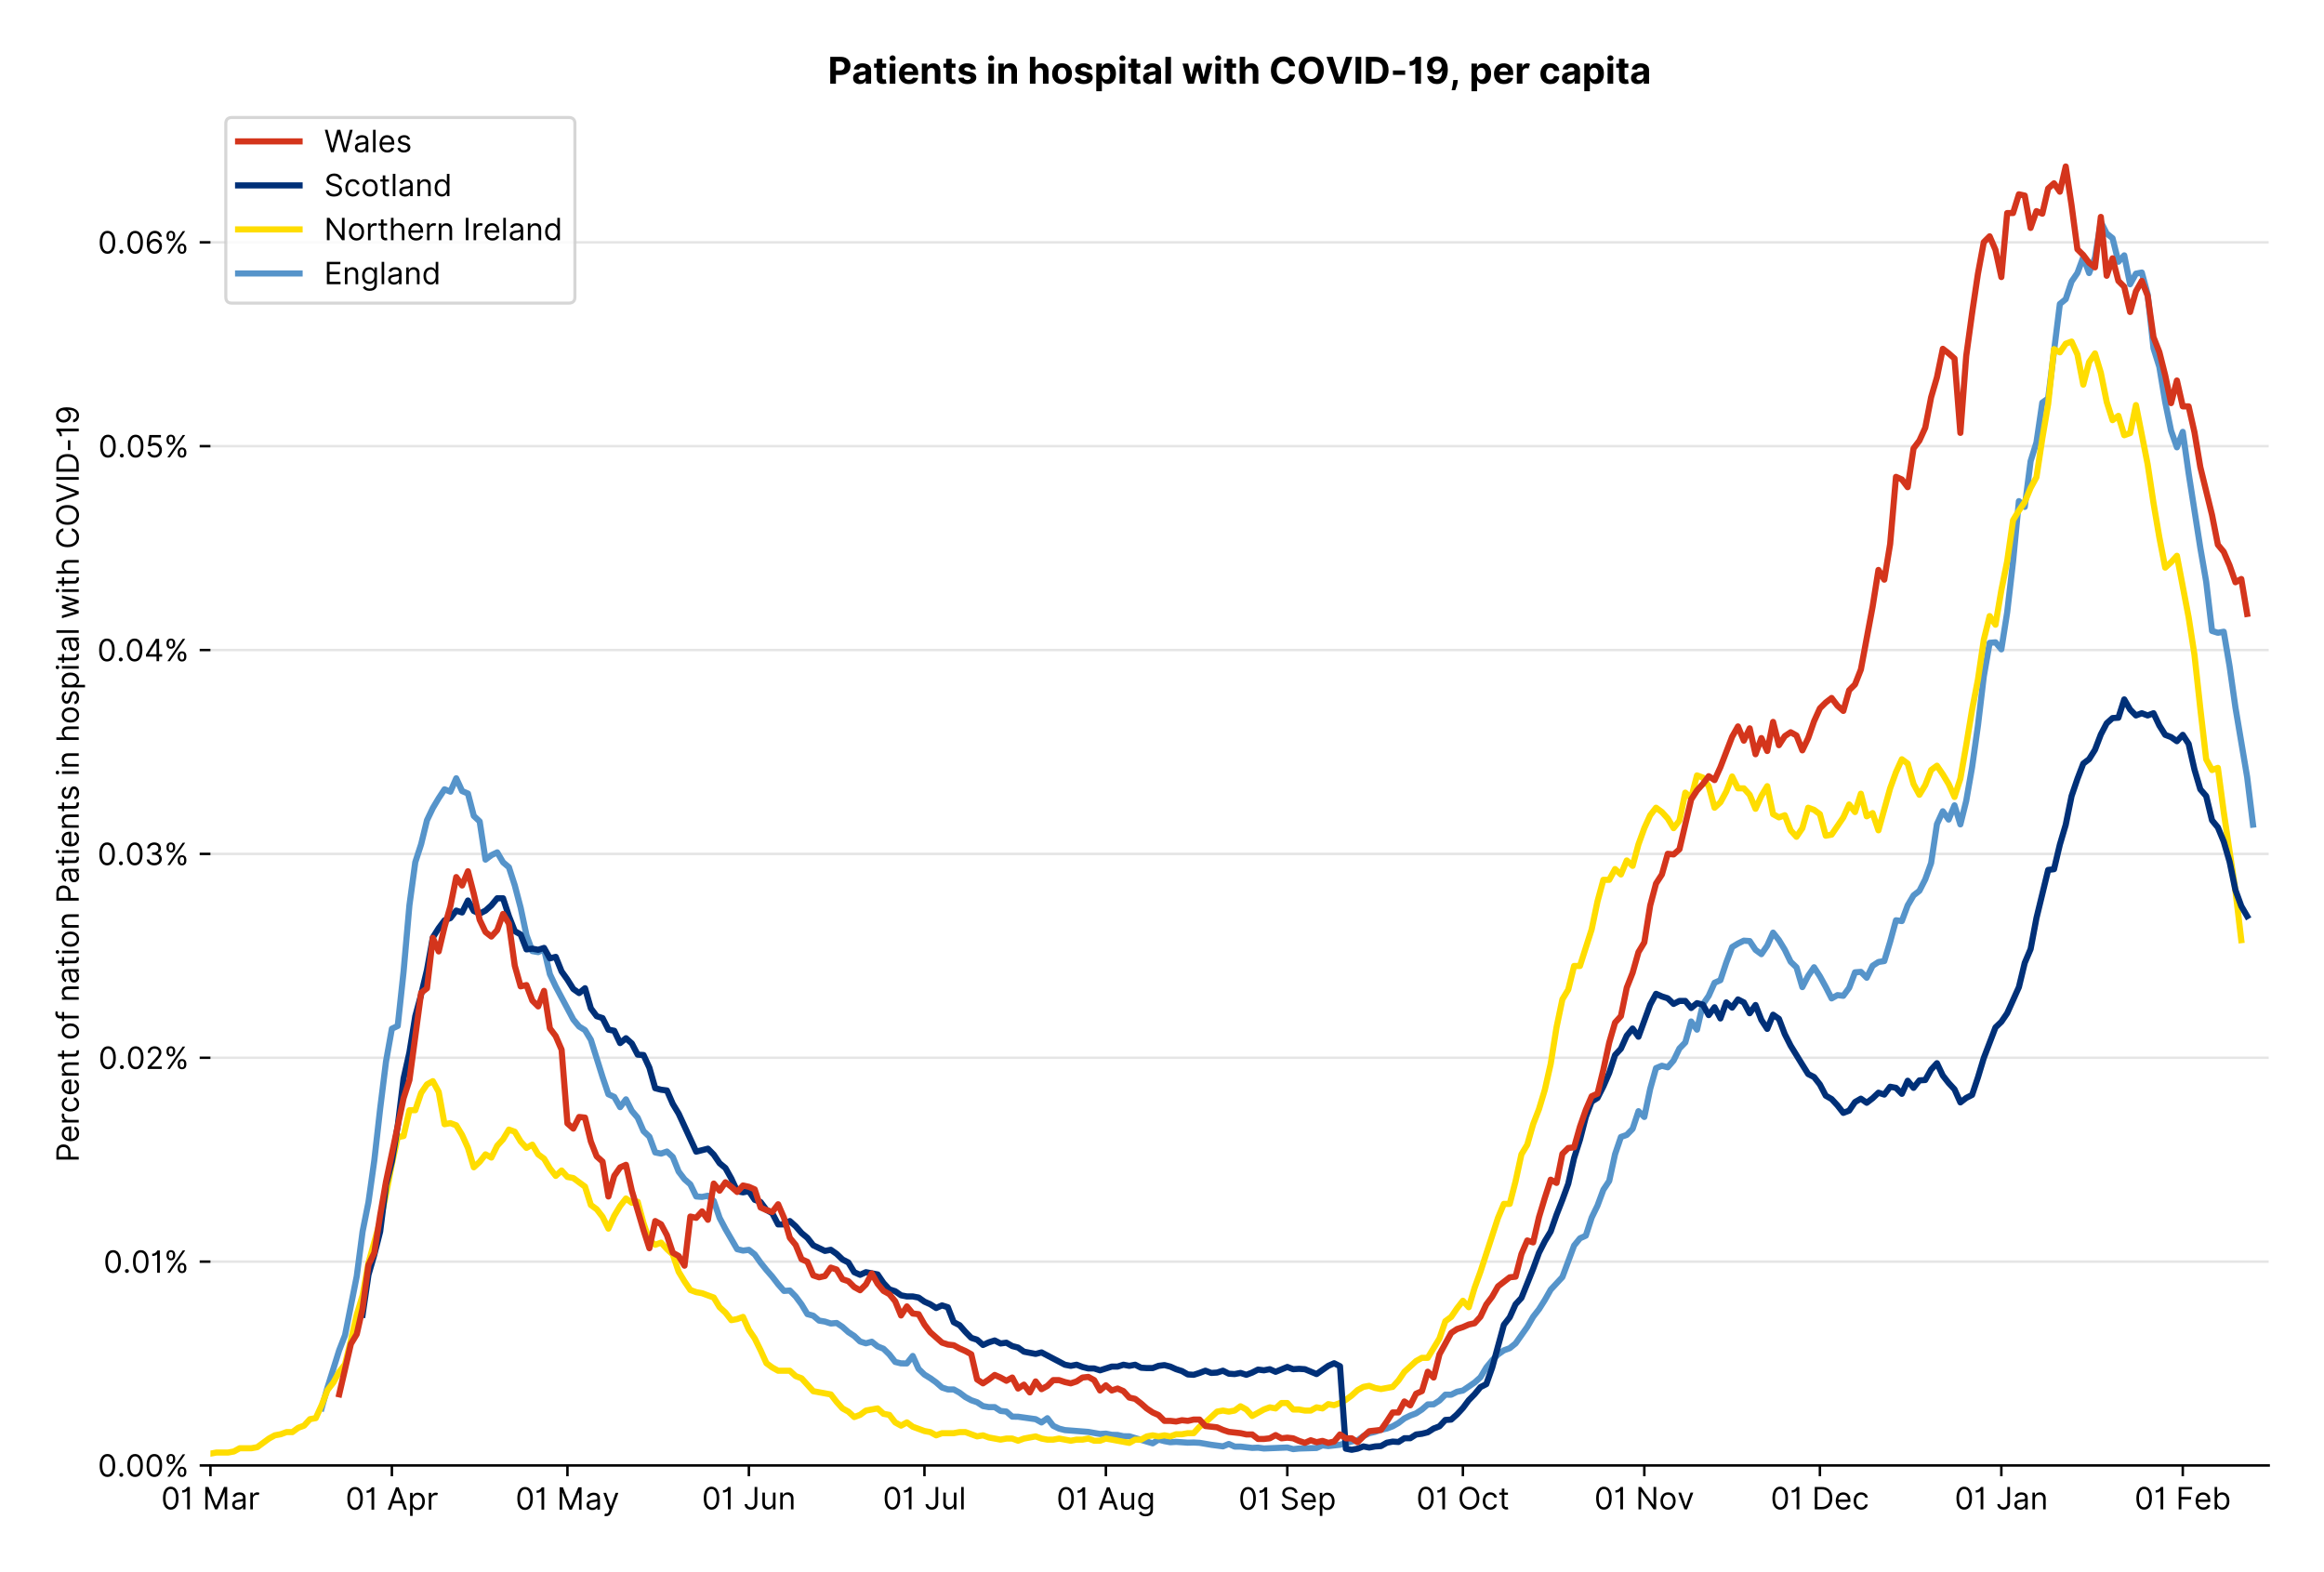 <?xml version="1.0" encoding="utf-8" standalone="no"?>
<!DOCTYPE svg PUBLIC "-//W3C//DTD SVG 1.1//EN"
  "http://www.w3.org/Graphics/SVG/1.1/DTD/svg11.dtd">
<!-- Created with matplotlib (https://matplotlib.org/) -->
<svg version="1.1" viewBox="0 0 756.061 511.276" xmlns="http://www.w3.org/2000/svg" xmlns:xlink="http://www.w3.org/1999/xlink">
 <defs>
  <style type="text/css">*{stroke-linecap:butt;stroke-linejoin:round;}</style>
 </defs>
 <g id="figure_1">
  <g id="patch_1">
   <path d="M 0 511.276 
L 756.061 511.276 
L 756.061 0 
L 0 0 
z
" style="fill:#ffffff;"/>
  </g>
  <g id="axes_1">
   <g id="patch_2">
    <path d="M 68.461 476.745 
L 738.061 476.745 
L 738.061 33.225 
L 68.461 33.225 
z
" style="fill:#ffffff;"/>
   </g>
   <g id="matplotlib.axis_1">
    <g id="xtick_1">
     <g id="line2d_1">
      <defs>
       <path d="M 0 0 
L 0 3.5 
" id="mbc9c57c9a8" style="stroke:#000000;stroke-width:0.8;"/>
      </defs>
      <g>
       <use style="stroke:#000000;stroke-width:0.8;" x="68.461" xlink:href="#mbc9c57c9a8" y="476.745"/>
      </g>
     </g>
     <g id="text_1">
      <!-- 01 Mar -->
      <g transform="translate(52.424 491.018)scale(0.1 -0.1)">
       <defs>
        <path d="M 31.25 -1 
Q 19.219 -1 12.594 8.766 
Q 5.969 18.531 5.969 36.359 
Q 5.969 54.047 12.641 63.875 
Q 19.312 73.719 31.25 73.719 
Q 43.188 73.719 49.859 63.875 
Q 56.531 54.047 56.531 36.359 
Q 56.531 18.531 49.906 8.766 
Q 43.297 -1 31.25 -1 
z
M 31.25 6.812 
Q 39.203 6.812 43.609 14.484 
Q 48.016 22.156 48.016 36.359 
Q 48.016 50.531 43.578 58.281 
Q 39.141 66.047 31.25 66.047 
Q 23.375 66.047 18.922 58.281 
Q 14.484 50.531 14.484 36.359 
Q 14.484 22.156 18.906 14.484 
Q 23.328 6.812 31.25 6.812 
z
" id="Inter-Regular-48"/>
        <path d="M 30.828 72.734 
L 30.828 0 
L 22.016 0 
L 22.016 59.938 
L 21.453 59.938 
Q 20.953 58.953 18.891 57.688 
Q 16.828 56.422 13.562 55.484 
Q 10.297 54.547 6.109 54.547 
L 6.109 61.938 
Q 10.328 61.938 13.422 63.453 
Q 16.516 64.984 18.594 67.047 
Q 20.672 69.109 21.75 70.766 
Q 22.828 72.438 23.016 72.734 
z
" id="Inter-Regular-49"/>
        <path id="Inter-Regular-32"/>
        <path d="M 8.812 72.734 
L 19.312 72.734 
L 44.031 12.359 
L 44.891 12.359 
L 69.609 72.734 
L 80.109 72.734 
L 80.109 0 
L 71.875 0 
L 71.875 55.25 
L 71.172 55.25 
L 48.438 0 
L 40.484 0 
L 17.75 55.25 
L 17.047 55.25 
L 17.047 0 
L 8.812 0 
z
" id="Inter-Regular-77"/>
        <path d="M 23.719 -1.281 
Q 18.531 -1.281 14.312 0.688 
Q 10.094 2.656 7.594 6.406 
Q 5.109 10.156 5.109 15.484 
Q 5.109 20.172 6.953 23.094 
Q 8.812 26.031 11.891 27.703 
Q 14.984 29.375 18.734 30.203 
Q 22.484 31.031 26.281 31.531 
Q 31.25 32.172 34.359 32.5 
Q 37.469 32.844 38.906 33.656 
Q 40.344 34.484 40.344 36.5 
L 40.344 36.797 
Q 40.344 42.047 37.484 44.953 
Q 34.625 47.875 28.844 47.875 
Q 22.828 47.875 19.422 45.234 
Q 16.016 42.609 14.625 39.625 
L 6.672 42.469 
Q 8.812 47.438 12.375 50.219 
Q 15.953 53.016 20.188 54.125 
Q 24.438 55.25 28.547 55.25 
Q 31.188 55.25 34.609 54.625 
Q 38.031 54.016 41.25 52.094 
Q 44.469 50.172 46.594 46.297 
Q 48.719 42.438 48.719 35.938 
L 48.719 0 
L 40.344 0 
L 40.344 7.391 
L 39.922 7.391 
Q 39.062 5.609 37.078 3.578 
Q 35.094 1.562 31.781 0.141 
Q 28.484 -1.281 23.719 -1.281 
z
M 25 6.25 
Q 29.969 6.25 33.391 8.203 
Q 36.828 10.156 38.578 13.234 
Q 40.344 16.328 40.344 19.75 
L 40.344 27.422 
Q 39.812 26.781 38.016 26.266 
Q 36.219 25.75 33.891 25.375 
Q 31.578 25 29.391 24.734 
Q 27.203 24.469 25.859 24.297 
Q 22.594 23.859 19.766 22.922 
Q 16.938 21.984 15.219 20.109 
Q 13.5 18.25 13.5 15.062 
Q 13.5 10.688 16.75 8.469 
Q 20 6.25 25 6.25 
z
" id="Inter-Regular-97"/>
        <path d="M 7.672 0 
L 7.672 54.547 
L 15.766 54.547 
L 15.766 46.312 
L 16.344 46.312 
Q 17.797 50.359 21.703 52.875 
Q 25.609 55.391 30.547 55.391 
Q 32.812 55.391 34.516 54.859 
Q 36.219 54.328 37.5 53.406 
L 34.656 46.312 
Q 33.766 46.766 32.578 47.031 
Q 31.391 47.297 29.828 47.297 
Q 23.859 47.297 19.953 43.656 
Q 16.047 40.016 16.047 34.516 
L 16.047 0 
z
" id="Inter-Regular-114"/>
       </defs>
       <use xlink:href="#Inter-Regular-48"/>
       <use x="62.5" xlink:href="#Inter-Regular-49"/>
       <use x="106.676" xlink:href="#Inter-Regular-32"/>
       <use x="134.801" xlink:href="#Inter-Regular-77"/>
       <use x="225.994" xlink:href="#Inter-Regular-97"/>
       <use x="282.386" xlink:href="#Inter-Regular-114"/>
      </g>
     </g>
    </g>
    <g id="xtick_2">
     <g id="line2d_2">
      <g>
       <use style="stroke:#000000;stroke-width:0.8;" x="127.486" xlink:href="#mbc9c57c9a8" y="476.745"/>
      </g>
     </g>
     <g id="text_2">
      <!-- 01 Apr -->
      <g transform="translate(112.4 491.117)scale(0.1 -0.1)">
       <defs>
        <path d="M 11.797 0 
L 2.562 0 
L 29.266 72.734 
L 38.359 72.734 
L 65.062 0 
L 55.828 0 
L 48.516 20.594 
L 19.109 20.594 
z
M 21.875 28.406 
L 45.734 28.406 
L 34.094 61.219 
L 33.531 61.219 
z
" id="Inter-Regular-65"/>
        <path d="M 7.672 -20.453 
L 7.672 54.547 
L 15.766 54.547 
L 15.766 45.875 
L 16.766 45.875 
Q 17.688 47.297 19.328 49.516 
Q 20.984 51.734 24.094 53.484 
Q 27.203 55.25 32.531 55.25 
Q 39.422 55.25 44.672 51.797 
Q 49.938 48.359 52.875 42.031 
Q 55.828 35.719 55.828 27.125 
Q 55.828 18.469 52.875 12.125 
Q 49.938 5.781 44.703 2.312 
Q 39.484 -1.141 32.672 -1.141 
Q 27.422 -1.141 24.25 0.609 
Q 21.094 2.375 19.391 4.625 
Q 17.688 6.891 16.766 8.375 
L 16.047 8.375 
L 16.047 -20.453 
z
M 15.906 27.266 
Q 15.906 18 19.938 12.188 
Q 23.969 6.391 31.531 6.391 
Q 36.797 6.391 40.328 9.172 
Q 43.859 11.969 45.641 16.703 
Q 47.438 21.453 47.438 27.266 
Q 47.438 33.031 45.672 37.656 
Q 43.922 42.297 40.391 45.016 
Q 36.859 47.734 31.531 47.734 
Q 23.859 47.734 19.875 42.078 
Q 15.906 36.438 15.906 27.266 
z
" id="Inter-Regular-112"/>
       </defs>
       <use xlink:href="#Inter-Regular-48"/>
       <use x="62.5" xlink:href="#Inter-Regular-49"/>
       <use x="106.676" xlink:href="#Inter-Regular-32"/>
       <use x="134.801" xlink:href="#Inter-Regular-65"/>
       <use x="202.415" xlink:href="#Inter-Regular-112"/>
       <use x="263.352" xlink:href="#Inter-Regular-114"/>
      </g>
     </g>
    </g>
    <g id="xtick_3">
     <g id="line2d_3">
      <g>
       <use style="stroke:#000000;stroke-width:0.8;" x="184.606" xlink:href="#mbc9c57c9a8" y="476.745"/>
      </g>
     </g>
     <g id="text_3">
      <!-- 01 May -->
      <g transform="translate(167.703 491.117)scale(0.1 -0.1)">
       <defs>
        <path d="M 12.781 -21.172 
Q 10.656 -21.172 8.984 -20.828 
Q 7.312 -20.484 6.672 -20.172 
L 8.812 -12.781 
Q 13.391 -13.953 16.453 -12.719 
Q 19.531 -11.5 21.734 -5.391 
L 23.578 -0.281 
L 3.406 54.547 
L 12.5 54.547 
L 27.562 11.078 
L 28.125 11.078 
L 43.188 54.547 
L 52.281 54.547 
L 28.844 -8.812 
Q 24.219 -21.172 12.781 -21.172 
z
" id="Inter-Regular-121"/>
       </defs>
       <use xlink:href="#Inter-Regular-48"/>
       <use x="62.5" xlink:href="#Inter-Regular-49"/>
       <use x="106.676" xlink:href="#Inter-Regular-32"/>
       <use x="134.801" xlink:href="#Inter-Regular-77"/>
       <use x="225.994" xlink:href="#Inter-Regular-97"/>
       <use x="282.386" xlink:href="#Inter-Regular-121"/>
      </g>
     </g>
    </g>
    <g id="xtick_4">
     <g id="line2d_4">
      <g>
       <use style="stroke:#000000;stroke-width:0.8;" x="243.631" xlink:href="#mbc9c57c9a8" y="476.745"/>
      </g>
     </g>
     <g id="text_4">
      <!-- 01 Jun -->
      <g transform="translate(228.346 491.018)scale(0.1 -0.1)">
       <defs>
        <path d="M 36.656 72.734 
L 45.453 72.734 
L 45.453 20.734 
Q 45.453 10.266 39.828 4.625 
Q 34.203 -1 24.719 -1 
Q 18.75 -1 14.094 1.188 
Q 9.453 3.375 6.781 7.422 
Q 4.125 11.469 4.125 17.047 
L 12.781 17.047 
Q 12.781 12.422 16.156 9.609 
Q 19.531 6.812 24.719 6.812 
Q 30.438 6.812 33.547 10.375 
Q 36.656 13.953 36.656 20.734 
z
" id="Inter-Regular-74"/>
        <path d="M 42.047 22.297 
L 42.047 54.547 
L 50.422 54.547 
L 50.422 0 
L 42.047 0 
L 42.047 9.234 
L 41.484 9.234 
Q 39.562 5.078 35.516 2.188 
Q 31.469 -0.703 25.281 -0.703 
Q 17.609 -0.703 12.641 4.375 
Q 7.672 9.453 7.672 19.891 
L 7.672 54.547 
L 16.047 54.547 
L 16.047 20.453 
Q 16.047 14.484 19.406 10.938 
Q 22.766 7.391 27.984 7.391 
Q 31.109 7.391 34.359 8.984 
Q 37.609 10.578 39.828 13.875 
Q 42.047 17.188 42.047 22.297 
z
" id="Inter-Regular-117"/>
        <path d="M 16.047 32.812 
L 16.047 0 
L 7.672 0 
L 7.672 54.547 
L 15.766 54.547 
L 15.766 46.016 
L 16.484 46.016 
Q 18.391 50.172 22.297 52.703 
Q 26.203 55.25 32.391 55.25 
Q 40.656 55.25 45.75 50.172 
Q 50.859 45.094 50.859 34.656 
L 50.859 0 
L 42.469 0 
L 42.469 34.094 
Q 42.469 40.516 39.125 44.125 
Q 35.797 47.734 29.969 47.734 
Q 23.969 47.734 20 43.844 
Q 16.047 39.953 16.047 32.812 
z
" id="Inter-Regular-110"/>
       </defs>
       <use xlink:href="#Inter-Regular-48"/>
       <use x="62.5" xlink:href="#Inter-Regular-49"/>
       <use x="106.676" xlink:href="#Inter-Regular-32"/>
       <use x="134.801" xlink:href="#Inter-Regular-74"/>
       <use x="189.063" xlink:href="#Inter-Regular-117"/>
       <use x="247.159" xlink:href="#Inter-Regular-110"/>
      </g>
     </g>
    </g>
    <g id="xtick_5">
     <g id="line2d_5">
      <g>
       <use style="stroke:#000000;stroke-width:0.8;" x="300.751" xlink:href="#mbc9c57c9a8" y="476.745"/>
      </g>
     </g>
     <g id="text_5">
      <!-- 01 Jul -->
      <g transform="translate(287.207 491.018)scale(0.1 -0.1)">
       <defs>
        <path d="M 16.047 72.734 
L 16.047 0 
L 7.672 0 
L 7.672 72.734 
z
" id="Inter-Regular-108"/>
       </defs>
       <use xlink:href="#Inter-Regular-48"/>
       <use x="62.5" xlink:href="#Inter-Regular-49"/>
       <use x="106.676" xlink:href="#Inter-Regular-32"/>
       <use x="134.801" xlink:href="#Inter-Regular-74"/>
       <use x="189.063" xlink:href="#Inter-Regular-117"/>
       <use x="247.159" xlink:href="#Inter-Regular-108"/>
      </g>
     </g>
    </g>
    <g id="xtick_6">
     <g id="line2d_6">
      <g>
       <use style="stroke:#000000;stroke-width:0.8;" x="359.776" xlink:href="#mbc9c57c9a8" y="476.745"/>
      </g>
     </g>
     <g id="text_6">
      <!-- 01 Aug -->
      <g transform="translate(343.704 491.117)scale(0.1 -0.1)">
       <defs>
        <path d="M 29.688 -21.594 
Q 20.562 -21.594 15.25 -18.266 
Q 9.938 -14.953 7.391 -10.656 
L 14.062 -5.969 
Q 15.203 -7.453 16.938 -9.391 
Q 18.688 -11.328 21.719 -12.766 
Q 24.75 -14.203 29.688 -14.203 
Q 36.297 -14.203 40.594 -11 
Q 44.891 -7.812 44.891 -1 
L 44.891 10.078 
L 44.172 10.078 
Q 43.25 8.594 41.562 6.406 
Q 39.875 4.219 36.734 2.531 
Q 33.594 0.859 28.266 0.859 
Q 21.656 0.859 16.422 3.984 
Q 11.188 7.109 8.141 13.062 
Q 5.109 19.031 5.109 27.562 
Q 5.109 35.938 8.062 42.172 
Q 11.016 48.406 16.266 51.828 
Q 21.516 55.25 28.406 55.25 
Q 33.734 55.25 36.875 53.484 
Q 40.016 51.734 41.703 49.516 
Q 43.391 47.297 44.312 45.875 
L 45.172 45.875 
L 45.172 54.547 
L 53.266 54.547 
L 53.266 -1.562 
Q 53.266 -8.594 50.078 -13.016 
Q 46.906 -17.438 41.562 -19.516 
Q 36.219 -21.594 29.688 -21.594 
z
M 29.406 8.375 
Q 36.969 8.375 41 13.5 
Q 45.031 18.641 45.031 27.703 
Q 45.031 36.547 41.047 42.141 
Q 37.078 47.734 29.406 47.734 
Q 24.078 47.734 20.547 45.031 
Q 17.016 42.328 15.25 37.781 
Q 13.5 33.234 13.5 27.703 
Q 13.5 19.172 17.5 13.766 
Q 21.516 8.375 29.406 8.375 
z
" id="Inter-Regular-103"/>
       </defs>
       <use xlink:href="#Inter-Regular-48"/>
       <use x="62.5" xlink:href="#Inter-Regular-49"/>
       <use x="106.676" xlink:href="#Inter-Regular-32"/>
       <use x="134.801" xlink:href="#Inter-Regular-65"/>
       <use x="202.415" xlink:href="#Inter-Regular-117"/>
       <use x="260.511" xlink:href="#Inter-Regular-103"/>
      </g>
     </g>
    </g>
    <g id="xtick_7">
     <g id="line2d_7">
      <g>
       <use style="stroke:#000000;stroke-width:0.8;" x="418.8" xlink:href="#mbc9c57c9a8" y="476.745"/>
      </g>
     </g>
     <g id="text_7">
      <!-- 01 Sep -->
      <g transform="translate(402.913 491.117)scale(0.1 -0.1)">
       <defs>
        <path d="M 48.578 54.547 
Q 47.938 59.938 43.391 62.922 
Q 38.844 65.906 32.25 65.906 
Q 25 65.906 20.594 62.484 
Q 16.188 59.062 16.188 53.828 
Q 16.188 49.922 18.578 47.531 
Q 20.984 45.141 24.266 43.797 
Q 27.562 42.469 30.25 41.766 
L 37.641 39.766 
Q 40.484 39.031 43.984 37.719 
Q 47.484 36.406 50.688 34.141 
Q 53.906 31.891 56 28.375 
Q 58.094 24.859 58.094 19.75 
Q 58.094 13.844 55.016 9.078 
Q 51.953 4.328 46.078 1.516 
Q 40.203 -1.281 31.812 -1.281 
Q 20.094 -1.281 13.203 4.25 
Q 6.328 9.797 5.688 18.75 
L 14.781 18.75 
Q 15.125 14.625 17.562 11.938 
Q 20 9.266 23.734 7.969 
Q 27.484 6.672 31.812 6.672 
Q 36.859 6.672 40.875 8.328 
Q 44.891 9.984 47.234 12.938 
Q 49.578 15.906 49.578 19.891 
Q 49.578 23.516 47.547 25.781 
Q 45.531 28.047 42.219 29.469 
Q 38.922 30.891 35.094 31.953 
L 26.141 34.516 
Q 17.609 36.969 12.641 41.516 
Q 7.672 46.062 7.672 53.406 
Q 7.672 59.516 10.984 64.078 
Q 14.312 68.641 19.938 71.172 
Q 25.562 73.719 32.531 73.719 
Q 39.562 73.719 45.031 71.219 
Q 50.5 68.719 53.703 64.375 
Q 56.922 60.047 57.109 54.547 
z
" id="Inter-Regular-83"/>
        <path d="M 30.547 -1.141 
Q 22.656 -1.141 16.953 2.359 
Q 11.266 5.859 8.188 12.156 
Q 5.109 18.469 5.109 26.844 
Q 5.109 35.234 8.188 41.641 
Q 11.266 48.047 16.781 51.641 
Q 22.297 55.25 29.688 55.25 
Q 33.953 55.25 38.109 53.828 
Q 42.266 52.422 45.672 49.234 
Q 49.078 46.062 51.094 40.844 
Q 53.125 35.625 53.125 27.984 
L 53.125 24.438 
L 13.531 24.438 
Q 13.812 15.703 18.484 11.047 
Q 23.156 6.391 30.547 6.391 
Q 35.484 6.391 39.031 8.516 
Q 42.578 10.656 44.172 14.922 
L 52.281 12.641 
Q 50.359 6.469 44.594 2.656 
Q 38.844 -1.141 30.547 -1.141 
z
M 13.531 31.672 
L 44.609 31.672 
Q 44.609 38.594 40.547 43.156 
Q 36.5 47.734 29.688 47.734 
Q 24.891 47.734 21.375 45.484 
Q 17.859 43.25 15.828 39.578 
Q 13.812 35.906 13.531 31.672 
z
" id="Inter-Regular-101"/>
       </defs>
       <use xlink:href="#Inter-Regular-48"/>
       <use x="62.5" xlink:href="#Inter-Regular-49"/>
       <use x="106.676" xlink:href="#Inter-Regular-32"/>
       <use x="134.801" xlink:href="#Inter-Regular-83"/>
       <use x="198.58" xlink:href="#Inter-Regular-101"/>
       <use x="256.818" xlink:href="#Inter-Regular-112"/>
      </g>
     </g>
    </g>
    <g id="xtick_8">
     <g id="line2d_8">
      <g>
       <use style="stroke:#000000;stroke-width:0.8;" x="475.921" xlink:href="#mbc9c57c9a8" y="476.745"/>
      </g>
     </g>
     <g id="text_8">
      <!-- 01 Oct -->
      <g transform="translate(460.765 491.018)scale(0.1 -0.1)">
       <defs>
        <path d="M 70.172 36.359 
Q 70.172 24.859 66.016 16.469 
Q 61.859 8.094 54.609 3.547 
Q 47.375 -1 38.062 -1 
Q 28.766 -1 21.516 3.547 
Q 14.281 8.094 10.125 16.469 
Q 5.969 24.859 5.969 36.359 
Q 5.969 47.875 10.125 56.25 
Q 14.281 64.625 21.516 69.172 
Q 28.766 73.719 38.062 73.719 
Q 47.375 73.719 54.609 69.172 
Q 61.859 64.625 66.016 56.25 
Q 70.172 47.875 70.172 36.359 
z
M 61.656 36.359 
Q 61.656 45.812 58.5 52.312 
Q 55.359 58.812 50.016 62.141 
Q 44.672 65.484 38.062 65.484 
Q 31.469 65.484 26.125 62.141 
Q 20.781 58.812 17.625 52.312 
Q 14.484 45.812 14.484 36.359 
Q 14.484 26.922 17.625 20.422 
Q 20.781 13.922 26.125 10.578 
Q 31.469 7.25 38.062 7.25 
Q 44.672 7.25 50.016 10.578 
Q 55.359 13.922 58.5 20.422 
Q 61.656 26.922 61.656 36.359 
z
" id="Inter-Regular-79"/>
        <path d="M 29.828 -1.141 
Q 22.156 -1.141 16.609 2.484 
Q 11.078 6.109 8.094 12.469 
Q 5.109 18.828 5.109 26.984 
Q 5.109 35.297 8.188 41.672 
Q 11.266 48.047 16.781 51.641 
Q 22.297 55.25 29.688 55.25 
Q 35.438 55.25 40.047 53.125 
Q 44.672 51 47.609 47.156 
Q 50.562 43.328 51.281 38.203 
L 42.906 38.203 
Q 41.938 41.938 38.656 44.828 
Q 35.375 47.734 29.828 47.734 
Q 22.484 47.734 17.984 42.141 
Q 13.5 36.547 13.5 27.266 
Q 13.5 17.797 17.938 12.094 
Q 22.375 6.391 29.828 6.391 
Q 34.734 6.391 38.234 8.906 
Q 41.734 11.438 42.906 15.906 
L 51.281 15.906 
Q 50.562 11.078 47.781 7.219 
Q 45 3.375 40.438 1.109 
Q 35.875 -1.141 29.828 -1.141 
z
" id="Inter-Regular-99"/>
        <path d="M 31.391 54.547 
L 31.391 47.438 
L 19.75 47.438 
L 19.75 15.625 
Q 19.75 12.078 20.797 10.312 
Q 21.844 8.562 23.484 7.969 
Q 25.141 7.391 26.984 7.391 
Q 28.375 7.391 29.266 7.547 
Q 30.156 7.703 30.688 7.812 
L 32.391 0.281 
Q 31.531 -0.031 30 -0.359 
Q 28.484 -0.703 26.141 -0.703 
Q 22.594 -0.703 19.188 0.812 
Q 15.797 2.344 13.578 5.469 
Q 11.359 8.594 11.359 13.359 
L 11.359 47.438 
L 3.125 47.438 
L 3.125 54.547 
L 11.359 54.547 
L 11.359 67.609 
L 19.75 67.609 
L 19.75 54.547 
z
" id="Inter-Regular-116"/>
       </defs>
       <use xlink:href="#Inter-Regular-48"/>
       <use x="62.5" xlink:href="#Inter-Regular-49"/>
       <use x="106.676" xlink:href="#Inter-Regular-32"/>
       <use x="134.801" xlink:href="#Inter-Regular-79"/>
       <use x="210.938" xlink:href="#Inter-Regular-99"/>
       <use x="266.761" xlink:href="#Inter-Regular-116"/>
      </g>
     </g>
    </g>
    <g id="xtick_9">
     <g id="line2d_9">
      <g>
       <use style="stroke:#000000;stroke-width:0.8;" x="534.945" xlink:href="#mbc9c57c9a8" y="476.745"/>
      </g>
     </g>
     <g id="text_9">
      <!-- 01 Nov -->
      <g transform="translate(518.674 491.018)scale(0.1 -0.1)">
       <defs>
        <path d="M 66.484 72.734 
L 66.484 0 
L 57.953 0 
L 18.328 57.109 
L 17.609 57.109 
L 17.609 0 
L 8.812 0 
L 8.812 72.734 
L 17.328 72.734 
L 57.109 15.484 
L 57.812 15.484 
L 57.812 72.734 
z
" id="Inter-Regular-78"/>
        <path d="M 29.828 -1.141 
Q 22.438 -1.141 16.875 2.375 
Q 11.328 5.891 8.219 12.203 
Q 5.109 18.531 5.109 26.984 
Q 5.109 35.516 8.219 41.859 
Q 11.328 48.219 16.875 51.734 
Q 22.438 55.25 29.828 55.25 
Q 37.219 55.25 42.766 51.734 
Q 48.328 48.219 51.438 41.859 
Q 54.547 35.516 54.547 26.984 
Q 54.547 18.531 51.438 12.203 
Q 48.328 5.891 42.766 2.375 
Q 37.219 -1.141 29.828 -1.141 
z
M 29.828 6.391 
Q 35.438 6.391 39.062 9.266 
Q 42.688 12.141 44.422 16.828 
Q 46.172 21.516 46.172 26.984 
Q 46.172 32.453 44.422 37.172 
Q 42.688 41.906 39.062 44.812 
Q 35.438 47.734 29.828 47.734 
Q 24.219 47.734 20.594 44.812 
Q 16.969 41.906 15.234 37.172 
Q 13.5 32.453 13.5 26.984 
Q 13.5 21.516 15.234 16.828 
Q 16.969 12.141 20.594 9.266 
Q 24.219 6.391 29.828 6.391 
z
" id="Inter-Regular-111"/>
        <path d="M 52.281 54.547 
L 32.109 0 
L 23.578 0 
L 3.406 54.547 
L 12.5 54.547 
L 27.562 11.078 
L 28.125 11.078 
L 43.188 54.547 
z
" id="Inter-Regular-118"/>
       </defs>
       <use xlink:href="#Inter-Regular-48"/>
       <use x="62.5" xlink:href="#Inter-Regular-49"/>
       <use x="106.676" xlink:href="#Inter-Regular-32"/>
       <use x="134.801" xlink:href="#Inter-Regular-78"/>
       <use x="210.085" xlink:href="#Inter-Regular-111"/>
       <use x="269.744" xlink:href="#Inter-Regular-118"/>
      </g>
     </g>
    </g>
    <g id="xtick_10">
     <g id="line2d_10">
      <g>
       <use style="stroke:#000000;stroke-width:0.8;" x="592.066" xlink:href="#mbc9c57c9a8" y="476.745"/>
      </g>
     </g>
     <g id="text_10">
      <!-- 01 Dec -->
      <g transform="translate(576.029 491.018)scale(0.1 -0.1)">
       <defs>
        <path d="M 31.25 0 
L 8.812 0 
L 8.812 72.734 
L 32.25 72.734 
Q 42.828 72.734 50.359 68.375 
Q 57.891 64.031 61.891 55.906 
Q 65.906 47.797 65.906 36.5 
Q 65.906 25.141 61.859 16.953 
Q 57.812 8.766 50.062 4.375 
Q 42.328 0 31.25 0 
z
M 17.609 7.812 
L 30.688 7.812 
Q 44.219 7.812 50.797 15.5 
Q 57.391 23.188 57.391 36.5 
Q 57.391 49.719 50.922 57.312 
Q 44.469 64.922 31.672 64.922 
L 17.609 64.922 
z
" id="Inter-Regular-68"/>
       </defs>
       <use xlink:href="#Inter-Regular-48"/>
       <use x="62.5" xlink:href="#Inter-Regular-49"/>
       <use x="106.676" xlink:href="#Inter-Regular-32"/>
       <use x="134.801" xlink:href="#Inter-Regular-68"/>
       <use x="206.676" xlink:href="#Inter-Regular-101"/>
       <use x="264.915" xlink:href="#Inter-Regular-99"/>
      </g>
     </g>
    </g>
    <g id="xtick_11">
     <g id="line2d_11">
      <g>
       <use style="stroke:#000000;stroke-width:0.8;" x="651.091" xlink:href="#mbc9c57c9a8" y="476.745"/>
      </g>
     </g>
     <g id="text_11">
      <!-- 01 Jan -->
      <g transform="translate(635.891 491.018)scale(0.1 -0.1)">
       <use xlink:href="#Inter-Regular-48"/>
       <use x="62.5" xlink:href="#Inter-Regular-49"/>
       <use x="106.676" xlink:href="#Inter-Regular-32"/>
       <use x="134.801" xlink:href="#Inter-Regular-74"/>
       <use x="189.063" xlink:href="#Inter-Regular-97"/>
       <use x="245.455" xlink:href="#Inter-Regular-110"/>
      </g>
     </g>
    </g>
    <g id="xtick_12">
     <g id="line2d_12">
      <g>
       <use style="stroke:#000000;stroke-width:0.8;" x="710.115" xlink:href="#mbc9c57c9a8" y="476.745"/>
      </g>
     </g>
     <g id="text_12">
      <!-- 01 Feb -->
      <g transform="translate(694.426 491.018)scale(0.1 -0.1)">
       <defs>
        <path d="M 8.812 0 
L 8.812 72.734 
L 52.422 72.734 
L 52.422 64.922 
L 17.609 64.922 
L 17.609 40.344 
L 49.156 40.344 
L 49.156 32.531 
L 17.609 32.531 
L 17.609 0 
z
" id="Inter-Regular-70"/>
        <path d="M 8.812 0 
L 8.812 72.734 
L 17.188 72.734 
L 17.188 45.875 
L 17.906 45.875 
Q 18.828 47.297 20.469 49.516 
Q 22.125 51.734 25.234 53.484 
Q 28.344 55.25 33.672 55.25 
Q 40.562 55.25 45.812 51.797 
Q 51.062 48.359 54.016 42.031 
Q 56.969 35.719 56.969 27.125 
Q 56.969 18.469 54.016 12.125 
Q 51.062 5.781 45.844 2.312 
Q 40.625 -1.141 33.812 -1.141 
Q 28.547 -1.141 25.391 0.609 
Q 22.234 2.375 20.531 4.625 
Q 18.828 6.891 17.906 8.375 
L 16.906 8.375 
L 16.906 0 
z
M 17.047 27.266 
Q 17.047 18 21.078 12.188 
Q 25.109 6.391 32.672 6.391 
Q 37.922 6.391 41.453 9.172 
Q 45 11.969 46.781 16.703 
Q 48.578 21.453 48.578 27.266 
Q 48.578 33.031 46.812 37.656 
Q 45.062 42.297 41.531 45.016 
Q 38 47.734 32.672 47.734 
Q 25 47.734 21.016 42.078 
Q 17.047 36.438 17.047 27.266 
z
" id="Inter-Regular-98"/>
       </defs>
       <use xlink:href="#Inter-Regular-48"/>
       <use x="62.5" xlink:href="#Inter-Regular-49"/>
       <use x="106.676" xlink:href="#Inter-Regular-32"/>
       <use x="134.801" xlink:href="#Inter-Regular-70"/>
       <use x="193.466" xlink:href="#Inter-Regular-101"/>
       <use x="251.705" xlink:href="#Inter-Regular-98"/>
      </g>
     </g>
    </g>
   </g>
   <g id="matplotlib.axis_2">
    <g id="ytick_1">
     <g id="line2d_13">
      <path clip-path="url(#p6afbe1b806)" d="M 68.461 476.745 
L 738.061 476.745 
" style="fill:none;stroke:#e5e5e5;stroke-linecap:square;stroke-width:0.8;"/>
     </g>
     <g id="line2d_14">
      <defs>
       <path d="M 0 0 
L -3.5 0 
" id="m16736c7d56" style="stroke:#000000;stroke-width:0.8;"/>
      </defs>
      <g>
       <use style="stroke:#000000;stroke-width:0.8;" x="68.461" xlink:href="#m16736c7d56" y="476.745"/>
      </g>
     </g>
     <g id="text_13">
      <!-- 0.00% -->
      <g transform="translate(31.83 480.382)scale(0.1 -0.1)">
       <defs>
        <path d="M 13.781 -0.562 
Q 11.156 -0.562 9.266 1.312 
Q 7.391 3.203 7.391 5.828 
Q 7.391 8.453 9.266 10.328 
Q 11.156 12.219 13.781 12.219 
Q 16.406 12.219 18.281 10.328 
Q 20.172 8.453 20.172 5.828 
Q 20.172 3.203 18.281 1.312 
Q 16.406 -0.562 13.781 -0.562 
z
" id="Inter-Regular-46"/>
        <path d="M 44.609 13.641 
L 44.609 17.469 
Q 44.609 21.453 46.25 24.766 
Q 47.906 28.094 51.078 30.094 
Q 54.266 32.109 58.812 32.109 
Q 63.422 32.109 66.547 30.094 
Q 69.672 28.094 71.266 24.766 
Q 72.875 21.453 72.875 17.469 
L 72.875 13.641 
Q 72.875 9.656 71.25 6.328 
Q 69.641 3.016 66.5 1 
Q 63.359 -1 58.812 -1 
Q 54.188 -1 51.031 1 
Q 47.875 3.016 46.234 6.328 
Q 44.609 9.656 44.609 13.641 
z
M 8.375 55.25 
L 8.375 59.094 
Q 8.375 63.062 10.031 66.375 
Q 11.688 69.703 14.859 71.703 
Q 18.047 73.719 22.594 73.719 
Q 27.203 73.719 30.328 71.703 
Q 33.453 69.703 35.047 66.375 
Q 36.656 63.062 36.656 59.094 
L 36.656 55.25 
Q 36.656 51.281 35.031 47.953 
Q 33.422 44.641 30.266 42.625 
Q 27.125 40.625 22.594 40.625 
Q 17.969 40.625 14.812 42.625 
Q 11.656 44.641 10.016 47.953 
Q 8.375 51.281 8.375 55.25 
z
M 11.078 0 
L 61.078 72.734 
L 69.172 72.734 
L 19.172 0 
z
M 51.844 17.469 
L 51.844 13.641 
Q 51.844 10.328 53.406 7.719 
Q 54.969 5.109 58.812 5.109 
Q 62.531 5.109 64.078 7.719 
Q 65.625 10.328 65.625 13.641 
L 65.625 17.469 
Q 65.625 20.781 64.125 23.391 
Q 62.641 26 58.812 26 
Q 55.078 26 53.453 23.391 
Q 51.844 20.781 51.844 17.469 
z
M 15.625 59.094 
L 15.625 55.25 
Q 15.625 51.953 17.188 49.344 
Q 18.75 46.734 22.594 46.734 
Q 26.312 46.734 27.859 49.344 
Q 29.406 51.953 29.406 55.25 
L 29.406 59.094 
Q 29.406 62.391 27.906 65 
Q 26.422 67.609 22.594 67.609 
Q 18.859 67.609 17.234 65 
Q 15.625 62.391 15.625 59.094 
z
" id="Inter-Regular-37"/>
       </defs>
       <use xlink:href="#Inter-Regular-48"/>
       <use x="62.5" xlink:href="#Inter-Regular-46"/>
       <use x="90.057" xlink:href="#Inter-Regular-48"/>
       <use x="152.557" xlink:href="#Inter-Regular-48"/>
       <use x="215.057" xlink:href="#Inter-Regular-37"/>
      </g>
     </g>
    </g>
    <g id="ytick_2">
     <g id="line2d_15">
      <path clip-path="url(#p6afbe1b806)" d="M 68.461 410.426 
L 738.061 410.426 
" style="fill:none;stroke:#e5e5e5;stroke-linecap:square;stroke-width:0.8;"/>
     </g>
     <g id="line2d_16">
      <g>
       <use style="stroke:#000000;stroke-width:0.8;" x="68.461" xlink:href="#m16736c7d56" y="410.426"/>
      </g>
     </g>
     <g id="text_14">
      <!-- 0.01% -->
      <g transform="translate(33.663 414.062)scale(0.1 -0.1)">
       <use xlink:href="#Inter-Regular-48"/>
       <use x="62.5" xlink:href="#Inter-Regular-46"/>
       <use x="90.057" xlink:href="#Inter-Regular-48"/>
       <use x="152.557" xlink:href="#Inter-Regular-49"/>
       <use x="196.733" xlink:href="#Inter-Regular-37"/>
      </g>
     </g>
    </g>
    <g id="ytick_3">
     <g id="line2d_17">
      <path clip-path="url(#p6afbe1b806)" d="M 68.461 344.106 
L 738.061 344.106 
" style="fill:none;stroke:#e5e5e5;stroke-linecap:square;stroke-width:0.8;"/>
     </g>
     <g id="line2d_18">
      <g>
       <use style="stroke:#000000;stroke-width:0.8;" x="68.461" xlink:href="#m16736c7d56" y="344.106"/>
      </g>
     </g>
     <g id="text_15">
      <!-- 0.02% -->
      <g transform="translate(32.028 347.743)scale(0.1 -0.1)">
       <defs>
        <path d="M 7.531 0 
L 7.531 6.391 
L 31.531 32.672 
Q 35.766 37.281 38.5 40.703 
Q 41.234 44.141 42.562 47.172 
Q 43.891 50.219 43.891 53.547 
Q 43.891 59.297 39.891 62.672 
Q 35.906 66.047 29.969 66.047 
Q 23.656 66.047 19.922 62.266 
Q 16.188 58.484 16.188 52.266 
L 7.812 52.266 
Q 7.812 58.672 10.75 63.5 
Q 13.703 68.328 18.797 71.016 
Q 23.906 73.719 30.25 73.719 
Q 36.656 73.719 41.578 71.016 
Q 46.516 68.328 49.312 63.734 
Q 52.125 59.156 52.125 53.547 
Q 52.125 49.531 50.688 45.719 
Q 49.25 41.906 45.719 37.234 
Q 42.188 32.562 35.938 25.859 
L 19.609 8.375 
L 19.609 7.812 
L 53.406 7.812 
L 53.406 0 
z
" id="Inter-Regular-50"/>
       </defs>
       <use xlink:href="#Inter-Regular-48"/>
       <use x="62.5" xlink:href="#Inter-Regular-46"/>
       <use x="90.057" xlink:href="#Inter-Regular-48"/>
       <use x="152.557" xlink:href="#Inter-Regular-50"/>
       <use x="213.068" xlink:href="#Inter-Regular-37"/>
      </g>
     </g>
    </g>
    <g id="ytick_4">
     <g id="line2d_19">
      <path clip-path="url(#p6afbe1b806)" d="M 68.461 277.787 
L 738.061 277.787 
" style="fill:none;stroke:#e5e5e5;stroke-linecap:square;stroke-width:0.8;"/>
     </g>
     <g id="line2d_20">
      <g>
       <use style="stroke:#000000;stroke-width:0.8;" x="68.461" xlink:href="#m16736c7d56" y="277.787"/>
      </g>
     </g>
     <g id="text_16">
      <!-- 0.03% -->
      <g transform="translate(31.716 281.424)scale(0.1 -0.1)">
       <defs>
        <path d="M 32.109 -1 
Q 25.078 -1 19.578 1.406 
Q 14.094 3.828 10.875 8.141 
Q 7.672 12.469 7.391 18.188 
L 16.344 18.188 
Q 16.734 12.922 21.188 9.859 
Q 25.641 6.812 31.969 6.812 
Q 38.953 6.812 43.484 10.375 
Q 48.016 13.953 48.016 19.75 
Q 48.016 25.781 43.547 29.578 
Q 39.094 33.375 30.828 33.375 
L 25 33.375 
L 25 41.188 
L 30.828 41.188 
Q 37.281 41.188 41.359 44.625 
Q 45.453 48.078 45.453 53.828 
Q 45.453 59.344 41.859 62.688 
Q 38.281 66.047 32.25 66.047 
Q 28.484 66.047 25.156 64.672 
Q 21.844 63.312 19.75 60.734 
Q 17.656 58.172 17.469 54.547 
L 8.953 54.547 
Q 9.156 60.266 12.391 64.578 
Q 15.625 68.891 20.859 71.297 
Q 26.109 73.719 32.391 73.719 
Q 39.141 73.719 43.969 71 
Q 48.797 68.281 51.391 63.844 
Q 53.984 59.406 53.984 54.266 
Q 53.984 48.125 50.766 43.781 
Q 47.547 39.453 42.047 37.781 
L 42.047 37.219 
Q 48.938 36.078 52.797 31.375 
Q 56.672 26.672 56.672 19.75 
Q 56.672 13.812 53.453 9.109 
Q 50.25 4.406 44.703 1.703 
Q 39.172 -1 32.109 -1 
z
" id="Inter-Regular-51"/>
       </defs>
       <use xlink:href="#Inter-Regular-48"/>
       <use x="62.5" xlink:href="#Inter-Regular-46"/>
       <use x="90.057" xlink:href="#Inter-Regular-48"/>
       <use x="152.557" xlink:href="#Inter-Regular-51"/>
       <use x="216.193" xlink:href="#Inter-Regular-37"/>
      </g>
     </g>
    </g>
    <g id="ytick_5">
     <g id="line2d_21">
      <path clip-path="url(#p6afbe1b806)" d="M 68.461 211.468 
L 738.061 211.468 
" style="fill:none;stroke:#e5e5e5;stroke-linecap:square;stroke-width:0.8;"/>
     </g>
     <g id="line2d_22">
      <g>
       <use style="stroke:#000000;stroke-width:0.8;" x="68.461" xlink:href="#m16736c7d56" y="211.468"/>
      </g>
     </g>
     <g id="text_17">
      <!-- 0.04% -->
      <g transform="translate(31.659 215.105)scale(0.1 -0.1)">
       <defs>
        <path d="M 5.828 14.922 
L 5.828 22.156 
L 37.781 72.734 
L 48.438 72.734 
L 48.438 22.734 
L 58.375 22.734 
L 58.375 14.922 
L 48.438 14.922 
L 48.438 0 
L 40.062 0 
L 40.062 14.922 
z
M 40.062 22.734 
L 40.062 61.5 
L 39.484 61.5 
L 15.344 23.297 
L 15.344 22.734 
z
" id="Inter-Regular-52"/>
       </defs>
       <use xlink:href="#Inter-Regular-48"/>
       <use x="62.5" xlink:href="#Inter-Regular-46"/>
       <use x="90.057" xlink:href="#Inter-Regular-48"/>
       <use x="152.557" xlink:href="#Inter-Regular-52"/>
       <use x="216.761" xlink:href="#Inter-Regular-37"/>
      </g>
     </g>
    </g>
    <g id="ytick_6">
     <g id="line2d_23">
      <path clip-path="url(#p6afbe1b806)" d="M 68.461 145.149 
L 738.061 145.149 
" style="fill:none;stroke:#e5e5e5;stroke-linecap:square;stroke-width:0.8;"/>
     </g>
     <g id="line2d_24">
      <g>
       <use style="stroke:#000000;stroke-width:0.8;" x="68.461" xlink:href="#m16736c7d56" y="145.149"/>
      </g>
     </g>
     <g id="text_18">
      <!-- 0.05% -->
      <g transform="translate(32 148.785)scale(0.1 -0.1)">
       <defs>
        <path d="M 30.25 -1 
Q 24 -1 19 1.484 
Q 14 3.984 10.969 8.312 
Q 7.953 12.641 7.672 18.188 
L 16.188 18.188 
Q 16.688 13.25 20.688 10.031 
Q 24.688 6.812 30.25 6.812 
Q 34.734 6.812 38.234 8.906 
Q 41.734 11.016 43.734 14.688 
Q 45.734 18.359 45.734 23.016 
Q 45.734 27.766 43.656 31.516 
Q 41.578 35.266 37.953 37.422 
Q 34.344 39.594 29.688 39.625 
Q 26.344 39.672 22.828 38.625 
Q 19.312 37.578 17.047 35.938 
L 8.812 36.938 
L 13.219 72.734 
L 51 72.734 
L 51 64.922 
L 20.594 64.922 
L 18.047 43.469 
L 18.469 43.469 
Q 20.703 45.234 24.078 46.406 
Q 27.453 47.578 31.109 47.578 
Q 37.781 47.578 43.016 44.406 
Q 48.266 41.234 51.266 35.719 
Q 54.266 30.219 54.266 23.156 
Q 54.266 16.188 51.156 10.734 
Q 48.047 5.297 42.609 2.141 
Q 37.188 -1 30.25 -1 
z
" id="Inter-Regular-53"/>
       </defs>
       <use xlink:href="#Inter-Regular-48"/>
       <use x="62.5" xlink:href="#Inter-Regular-46"/>
       <use x="90.057" xlink:href="#Inter-Regular-48"/>
       <use x="152.557" xlink:href="#Inter-Regular-53"/>
       <use x="213.352" xlink:href="#Inter-Regular-37"/>
      </g>
     </g>
    </g>
    <g id="ytick_7">
     <g id="line2d_25">
      <path clip-path="url(#p6afbe1b806)" d="M 68.461 78.829 
L 738.061 78.829 
" style="fill:none;stroke:#e5e5e5;stroke-linecap:square;stroke-width:0.8;"/>
     </g>
     <g id="line2d_26">
      <g>
       <use style="stroke:#000000;stroke-width:0.8;" x="68.461" xlink:href="#m16736c7d56" y="78.829"/>
      </g>
     </g>
     <g id="text_19">
      <!-- 0.06% -->
      <g transform="translate(31.844 82.466)scale(0.1 -0.1)">
       <defs>
        <path d="M 31.672 -1 
Q 27.203 -0.922 22.719 0.703 
Q 18.25 2.344 14.562 6.234 
Q 10.875 10.125 8.625 16.781 
Q 6.391 23.438 6.391 33.516 
Q 6.391 52.906 13.453 63.375 
Q 20.531 73.859 32.812 73.859 
Q 41.969 73.859 48.016 68.5 
Q 54.078 63.141 55.406 54.547 
L 46.734 54.547 
Q 45.531 59.547 42.047 62.797 
Q 38.562 66.047 32.812 66.047 
Q 24.359 66.047 19.516 58.672 
Q 14.672 51.312 14.625 37.922 
L 15.203 37.922 
Q 18.188 42.438 22.828 45 
Q 27.484 47.578 33.094 47.578 
Q 39.344 47.578 44.531 44.469 
Q 49.719 41.375 52.844 35.922 
Q 55.969 30.469 55.969 23.438 
Q 55.969 16.688 52.953 11.094 
Q 49.938 5.5 44.484 2.219 
Q 39.031 -1.062 31.672 -1 
z
M 31.672 6.812 
Q 36.156 6.812 39.719 9.047 
Q 43.297 11.297 45.359 15.062 
Q 47.438 18.828 47.438 23.438 
Q 47.438 27.953 45.438 31.656 
Q 43.438 35.375 39.938 37.562 
Q 36.438 39.766 31.969 39.766 
Q 27.453 39.766 23.828 37.453 
Q 20.203 35.156 18.078 31.406 
Q 15.953 27.656 15.906 23.297 
Q 15.906 18.969 17.953 15.203 
Q 20 11.438 23.562 9.125 
Q 27.125 6.812 31.672 6.812 
z
" id="Inter-Regular-54"/>
       </defs>
       <use xlink:href="#Inter-Regular-48"/>
       <use x="62.5" xlink:href="#Inter-Regular-46"/>
       <use x="90.057" xlink:href="#Inter-Regular-48"/>
       <use x="152.557" xlink:href="#Inter-Regular-54"/>
       <use x="214.915" xlink:href="#Inter-Regular-37"/>
      </g>
     </g>
    </g>
    <g id="text_20">
     <!-- Percent of nation Patients in hospital with COVID-19 -->
     <g transform="translate(25.614 378.105)rotate(-90)scale(0.1 -0.1)">
      <defs>
       <path d="M 8.812 0 
L 8.812 72.734 
L 33.375 72.734 
Q 41.938 72.734 47.391 69.656 
Q 52.844 66.578 55.469 61.359 
Q 58.094 56.141 58.094 49.719 
Q 58.094 43.281 55.484 38.031 
Q 52.875 32.781 47.438 29.672 
Q 42.016 26.562 33.531 26.562 
L 17.609 26.562 
L 17.609 0 
z
M 17.609 34.375 
L 33.234 34.375 
Q 42.016 34.375 45.719 38.781 
Q 49.438 43.188 49.438 49.719 
Q 49.438 56.281 45.703 60.594 
Q 41.969 64.922 33.094 64.922 
L 17.609 64.922 
z
" id="Inter-Regular-80"/>
       <path d="M 31.969 54.547 
L 31.969 47.438 
L 19.75 47.438 
L 19.75 0 
L 11.359 0 
L 11.359 47.438 
L 2.562 47.438 
L 2.562 54.547 
L 11.359 54.547 
L 11.359 62.078 
Q 11.359 66.766 13.562 69.891 
Q 15.766 73.016 19.281 74.578 
Q 22.797 76.141 26.703 76.141 
Q 29.797 76.141 31.75 75.641 
Q 33.703 75.141 34.656 74.719 
L 32.25 67.469 
Q 31.609 67.688 30.484 68 
Q 29.375 68.328 27.562 68.328 
Q 23.406 68.328 21.578 66.234 
Q 19.75 64.141 19.75 60.078 
L 19.75 54.547 
z
" id="Inter-Regular-102"/>
       <path d="M 7.672 0 
L 7.672 54.547 
L 16.047 54.547 
L 16.047 0 
z
M 11.938 63.641 
Q 9.484 63.641 7.719 65.297 
Q 5.969 66.969 5.969 69.312 
Q 5.969 71.656 7.719 73.328 
Q 9.484 75 11.938 75 
Q 14.391 75 16.141 73.328 
Q 17.906 71.656 17.906 69.312 
Q 17.906 66.969 16.141 65.297 
Q 14.391 63.641 11.938 63.641 
z
" id="Inter-Regular-105"/>
       <path d="M 46.312 42.328 
L 38.781 40.203 
Q 37.672 43.047 35.078 45.531 
Q 32.5 48.016 26.984 48.016 
Q 21.984 48.016 18.656 45.719 
Q 15.344 43.438 15.344 39.922 
Q 15.344 36.797 17.609 34.984 
Q 19.891 33.172 24.719 31.953 
L 32.812 29.969 
Q 47.297 26.422 47.297 15.203 
Q 47.297 10.516 44.609 6.812 
Q 41.938 3.125 37.141 0.984 
Q 32.359 -1.141 26 -1.141 
Q 17.656 -1.141 12.188 2.484 
Q 6.719 6.109 5.25 13.062 
L 13.219 15.062 
Q 15.453 6.25 25.859 6.25 
Q 31.719 6.25 35.172 8.75 
Q 38.641 11.25 38.641 14.766 
Q 38.641 20.562 30.547 22.438 
L 21.453 24.578 
Q 13.953 26.344 10.453 30.094 
Q 6.969 33.844 6.969 39.484 
Q 6.969 44.109 9.578 47.656 
Q 12.188 51.203 16.703 53.219 
Q 21.234 55.25 26.984 55.25 
Q 35.094 55.25 39.719 51.703 
Q 44.359 48.156 46.312 42.328 
z
" id="Inter-Regular-115"/>
       <path d="M 16.047 32.812 
L 16.047 0 
L 7.672 0 
L 7.672 72.734 
L 16.047 72.734 
L 16.047 46.016 
L 16.766 46.016 
Q 18.688 50.25 22.531 52.75 
Q 26.391 55.25 32.812 55.25 
Q 41.188 55.25 46.297 50.203 
Q 51.422 45.172 51.422 34.656 
L 51.422 0 
L 43.047 0 
L 43.047 34.094 
Q 43.047 40.594 39.688 44.156 
Q 36.328 47.734 30.406 47.734 
Q 24.188 47.734 20.109 43.844 
Q 16.047 39.953 16.047 32.812 
z
" id="Inter-Regular-104"/>
       <path d="M 20.031 0 
L 3.406 54.547 
L 12.219 54.547 
L 24 12.781 
L 24.578 12.781 
L 36.219 54.547 
L 45.172 54.547 
L 56.672 12.922 
L 57.25 12.922 
L 69.031 54.547 
L 77.844 54.547 
L 61.219 0 
L 52.984 0 
L 41.047 41.906 
L 40.203 41.906 
L 28.266 0 
z
" id="Inter-Regular-119"/>
       <path d="M 67.328 50 
L 58.531 50 
Q 57.453 55.047 54.438 58.484 
Q 51.422 61.938 47.156 63.703 
Q 42.906 65.484 38.062 65.484 
Q 31.469 65.484 26.125 62.141 
Q 20.781 58.812 17.625 52.312 
Q 14.484 45.812 14.484 36.359 
Q 14.484 26.922 17.625 20.422 
Q 20.781 13.922 26.125 10.578 
Q 31.469 7.25 38.062 7.25 
Q 42.906 7.25 47.156 9.016 
Q 51.422 10.797 54.438 14.234 
Q 57.453 17.688 58.531 22.734 
L 67.328 22.734 
Q 65.984 15.266 61.828 9.953 
Q 57.672 4.656 51.531 1.828 
Q 45.391 -1 38.062 -1 
Q 28.766 -1 21.516 3.547 
Q 14.281 8.094 10.125 16.469 
Q 5.969 24.859 5.969 36.359 
Q 5.969 47.875 10.125 56.25 
Q 14.281 64.625 21.516 69.172 
Q 28.766 73.719 38.062 73.719 
Q 45.391 73.719 51.531 70.891 
Q 57.672 68.078 61.828 62.766 
Q 65.984 57.453 67.328 50 
z
" id="Inter-Regular-67"/>
       <path d="M 11.797 72.734 
L 33.375 11.5 
L 34.234 11.5 
L 55.828 72.734 
L 65.062 72.734 
L 38.359 0 
L 29.266 0 
L 2.562 72.734 
z
" id="Inter-Regular-86"/>
       <path d="M 17.609 72.734 
L 17.609 0 
L 8.812 0 
L 8.812 72.734 
z
" id="Inter-Regular-73"/>
       <path d="M 38.922 35.078 
L 38.922 27.266 
L 7.109 27.266 
L 7.109 35.078 
z
" id="Inter-Regular-45"/>
       <path d="M 30.688 73.859 
Q 35.156 73.828 39.625 72.156 
Q 44.109 70.484 47.797 66.609 
Q 51.5 62.75 53.734 56.094 
Q 55.969 49.438 55.969 39.344 
Q 55.969 19.953 48.875 9.469 
Q 41.797 -1 29.547 -1 
Q 20.391 -1 14.312 4.344 
Q 8.234 9.688 6.969 18.328 
L 15.625 18.328 
Q 16.797 13.312 20.297 10.062 
Q 23.797 6.812 29.547 6.812 
Q 37.969 6.812 42.844 14.156 
Q 47.734 21.516 47.734 34.938 
L 47.156 34.938 
Q 44.172 30.469 39.531 27.875 
Q 34.906 25.281 29.266 25.281 
Q 23.016 25.281 17.812 28.391 
Q 12.609 31.5 9.5 36.953 
Q 6.391 42.406 6.391 49.438 
Q 6.391 56.172 9.391 61.75 
Q 12.391 67.328 17.844 70.625 
Q 23.297 73.938 30.688 73.859 
z
M 30.688 66.047 
Q 26.203 66.047 22.641 63.812 
Q 19.078 61.578 17 57.812 
Q 14.922 54.047 14.922 49.438 
Q 14.922 44.891 16.922 41.172 
Q 18.922 37.469 22.422 35.281 
Q 25.922 33.094 30.406 33.094 
Q 34.875 33.094 38.516 35.406 
Q 42.156 37.719 44.297 41.469 
Q 46.453 45.234 46.453 49.578 
Q 46.453 53.906 44.406 57.672 
Q 42.359 61.438 38.797 63.734 
Q 35.234 66.047 30.688 66.047 
z
" id="Inter-Regular-57"/>
      </defs>
      <use xlink:href="#Inter-Regular-80"/>
      <use x="63.494" xlink:href="#Inter-Regular-101"/>
      <use x="121.733" xlink:href="#Inter-Regular-114"/>
      <use x="160.085" xlink:href="#Inter-Regular-99"/>
      <use x="215.909" xlink:href="#Inter-Regular-101"/>
      <use x="274.148" xlink:href="#Inter-Regular-110"/>
      <use x="332.671" xlink:href="#Inter-Regular-116"/>
      <use x="369.034" xlink:href="#Inter-Regular-32"/>
      <use x="397.159" xlink:href="#Inter-Regular-111"/>
      <use x="456.818" xlink:href="#Inter-Regular-102"/>
      <use x="492.898" xlink:href="#Inter-Regular-32"/>
      <use x="521.023" xlink:href="#Inter-Regular-110"/>
      <use x="579.546" xlink:href="#Inter-Regular-97"/>
      <use x="635.938" xlink:href="#Inter-Regular-116"/>
      <use x="672.301" xlink:href="#Inter-Regular-105"/>
      <use x="696.023" xlink:href="#Inter-Regular-111"/>
      <use x="755.682" xlink:href="#Inter-Regular-110"/>
      <use x="814.205" xlink:href="#Inter-Regular-32"/>
      <use x="842.33" xlink:href="#Inter-Regular-80"/>
      <use x="905.824" xlink:href="#Inter-Regular-97"/>
      <use x="962.216" xlink:href="#Inter-Regular-116"/>
      <use x="998.58" xlink:href="#Inter-Regular-105"/>
      <use x="1022.301" xlink:href="#Inter-Regular-101"/>
      <use x="1080.54" xlink:href="#Inter-Regular-110"/>
      <use x="1139.063" xlink:href="#Inter-Regular-116"/>
      <use x="1175.426" xlink:href="#Inter-Regular-115"/>
      <use x="1227.699" xlink:href="#Inter-Regular-32"/>
      <use x="1255.824" xlink:href="#Inter-Regular-105"/>
      <use x="1279.546" xlink:href="#Inter-Regular-110"/>
      <use x="1338.068" xlink:href="#Inter-Regular-32"/>
      <use x="1366.193" xlink:href="#Inter-Regular-104"/>
      <use x="1425.284" xlink:href="#Inter-Regular-111"/>
      <use x="1484.943" xlink:href="#Inter-Regular-115"/>
      <use x="1537.216" xlink:href="#Inter-Regular-112"/>
      <use x="1598.154" xlink:href="#Inter-Regular-105"/>
      <use x="1621.875" xlink:href="#Inter-Regular-116"/>
      <use x="1658.239" xlink:href="#Inter-Regular-97"/>
      <use x="1714.631" xlink:href="#Inter-Regular-108"/>
      <use x="1738.353" xlink:href="#Inter-Regular-32"/>
      <use x="1766.478" xlink:href="#Inter-Regular-119"/>
      <use x="1847.728" xlink:href="#Inter-Regular-105"/>
      <use x="1871.449" xlink:href="#Inter-Regular-116"/>
      <use x="1907.813" xlink:href="#Inter-Regular-104"/>
      <use x="1966.904" xlink:href="#Inter-Regular-32"/>
      <use x="1995.029" xlink:href="#Inter-Regular-67"/>
      <use x="2067.756" xlink:href="#Inter-Regular-79"/>
      <use x="2143.892" xlink:href="#Inter-Regular-86"/>
      <use x="2211.506" xlink:href="#Inter-Regular-73"/>
      <use x="2237.926" xlink:href="#Inter-Regular-68"/>
      <use x="2309.802" xlink:href="#Inter-Regular-45"/>
      <use x="2355.824" xlink:href="#Inter-Regular-49"/>
      <use x="2400" xlink:href="#Inter-Regular-57"/>
     </g>
    </g>
   </g>
   <g id="line2d_27">
    <path clip-path="url(#p6afbe1b806)" d="M 104.637 458.129 
L 106.541 451.389 
L 110.349 439.242 
L 112.253 434.352 
L 116.061 415.17 
L 117.965 400.607 
L 119.869 391.099 
L 121.773 377.49 
L 123.677 360.665 
L 125.581 345.325 
L 127.486 334.662 
L 129.39 333.766 
L 131.294 316.093 
L 133.198 294.484 
L 135.102 280.486 
L 137.006 274.631 
L 138.91 266.854 
L 140.814 262.872 
L 142.718 259.679 
L 144.622 256.78 
L 146.526 257.546 
L 148.43 253.187 
L 150.334 257.346 
L 152.238 258.159 
L 154.142 265.44 
L 156.046 267.219 
L 157.95 279.65 
L 159.854 278.212 
L 161.758 277.293 
L 163.662 280.522 
L 165.566 282.136 
L 167.47 288.015 
L 169.374 295.273 
L 171.278 304.228 
L 173.182 309.412 
L 175.086 309.742 
L 176.99 308.788 
L 178.894 316.917 
L 180.798 320.935 
L 186.51 331.657 
L 188.414 333.955 
L 190.318 335.121 
L 192.222 338.255 
L 196.03 350.367 
L 197.934 355.988 
L 199.838 356.848 
L 201.742 360.182 
L 203.646 357.637 
L 205.55 361.384 
L 207.454 363.611 
L 209.358 367.982 
L 211.262 369.773 
L 213.166 374.91 
L 215.07 375.287 
L 216.974 374.616 
L 218.878 376.383 
L 220.782 381.131 
L 222.686 383.629 
L 224.59 385.302 
L 226.494 389.226 
L 228.398 389.379 
L 230.303 388.99 
L 232.207 390.675 
L 234.111 396.201 
L 236.015 399.83 
L 239.823 406.381 
L 241.727 406.84 
L 243.631 406.593 
L 245.535 408.089 
L 247.439 410.764 
L 249.343 413.144 
L 251.247 415.324 
L 253.151 417.786 
L 255.055 419.954 
L 256.959 419.836 
L 258.863 421.78 
L 260.767 424.349 
L 262.671 427.507 
L 264.575 428.013 
L 266.479 429.616 
L 268.383 429.934 
L 270.287 430.558 
L 272.191 430.393 
L 274.095 431.666 
L 275.999 433.374 
L 277.903 434.623 
L 279.807 436.414 
L 281.711 437.003 
L 283.615 436.485 
L 285.519 438.005 
L 287.423 438.77 
L 289.327 440.62 
L 291.231 443.059 
L 293.135 443.531 
L 295.039 443.542 
L 296.943 441.115 
L 298.847 445.345 
L 300.751 447.183 
L 302.655 448.35 
L 304.559 449.716 
L 306.463 451.389 
L 308.367 452.002 
L 310.271 452.014 
L 312.175 453.062 
L 314.079 454.5 
L 315.983 455.525 
L 317.887 456.173 
L 319.791 457.422 
L 321.695 457.764 
L 323.599 457.752 
L 325.503 459.001 
L 327.407 459.201 
L 329.311 460.862 
L 331.215 460.886 
L 336.928 461.687 
L 338.832 462.748 
L 340.736 461.369 
L 342.64 463.843 
L 344.544 464.751 
L 346.448 465.234 
L 354.064 465.823 
L 357.872 466.494 
L 359.776 466.388 
L 361.68 466.765 
L 363.584 466.824 
L 365.488 467.237 
L 367.392 467.26 
L 375.008 469.546 
L 376.912 468.332 
L 378.816 468.827 
L 380.72 469.181 
L 382.624 469.063 
L 386.432 469.322 
L 388.336 469.275 
L 390.24 469.369 
L 394.048 470.017 
L 397.856 470.524 
L 399.76 469.746 
L 401.664 470.595 
L 403.568 470.595 
L 407.376 471.031 
L 409.28 470.948 
L 411.184 471.219 
L 418.8 470.901 
L 420.704 471.431 
L 422.608 471.231 
L 428.32 471.054 
L 430.224 470.206 
L 432.128 470.441 
L 435.936 470.005 
L 439.745 468.933 
L 441.649 468.603 
L 443.553 467.178 
L 445.457 466.247 
L 447.361 465.799 
L 449.265 465.151 
L 451.169 464.727 
L 453.073 464.008 
L 454.977 462.913 
L 456.881 461.44 
L 458.785 460.509 
L 460.689 459.79 
L 462.593 458.529 
L 464.497 456.88 
L 466.401 456.845 
L 468.305 455.619 
L 470.209 453.71 
L 472.113 453.722 
L 474.017 452.756 
L 475.921 452.367 
L 479.729 449.763 
L 481.633 448.055 
L 483.537 444.874 
L 485.441 442.541 
L 487.345 440.62 
L 489.249 439.289 
L 491.153 438.594 
L 493.057 437.05 
L 496.865 431.654 
L 498.769 428.378 
L 500.673 425.928 
L 502.577 422.911 
L 504.481 419.553 
L 508.289 415.453 
L 512.097 405.203 
L 514.001 402.858 
L 515.905 401.986 
L 517.809 396.13 
L 519.713 392.195 
L 521.617 387.058 
L 523.521 384.183 
L 525.425 375.476 
L 527.329 369.879 
L 529.233 369.207 
L 531.137 367.228 
L 533.041 361.49 
L 534.945 363.363 
L 536.849 354.244 
L 538.753 347.481 
L 540.658 346.703 
L 542.562 347.21 
L 544.466 345.007 
L 546.37 341.083 
L 548.274 339.127 
L 550.178 332.305 
L 552.082 334.968 
L 553.986 326.756 
L 555.89 323.963 
L 557.794 319.71 
L 559.698 318.873 
L 561.602 313.135 
L 563.506 308.104 
L 565.41 306.95 
L 567.314 306.019 
L 569.218 306.148 
L 571.122 309.011 
L 573.026 310.402 
L 574.93 307.621 
L 576.834 303.403 
L 578.738 305.83 
L 580.642 308.964 
L 582.546 312.876 
L 584.45 314.691 
L 586.354 321.124 
L 588.258 317.436 
L 590.162 314.667 
L 592.066 317.601 
L 593.97 321.077 
L 595.874 324.8 
L 597.778 323.728 
L 599.682 323.951 
L 601.586 321.348 
L 603.49 316.316 
L 605.394 316.163 
L 607.298 318.072 
L 609.202 314.196 
L 611.106 312.959 
L 613.01 312.652 
L 614.914 306.372 
L 616.818 299.385 
L 618.722 299.644 
L 620.626 294.531 
L 622.53 291.279 
L 624.434 289.806 
L 626.338 286.071 
L 628.242 280.769 
L 630.146 268.091 
L 632.05 263.92 
L 633.954 266.619 
L 635.858 261.988 
L 637.762 268.186 
L 639.666 260.539 
L 641.57 249.617 
L 643.475 236.079 
L 645.379 220.043 
L 647.283 209.132 
L 649.187 208.956 
L 651.091 211.241 
L 652.995 199.188 
L 654.899 182.693 
L 656.803 163.028 
L 658.707 164.901 
L 660.611 150.056 
L 662.515 143.941 
L 664.419 130.98 
L 666.323 129.613 
L 670.131 98.885 
L 672.035 97.33 
L 673.939 91.592 
L 675.843 88.811 
L 677.747 83.662 
L 679.651 88.835 
L 681.555 83.78 
L 683.459 72.186 
L 685.363 75.968 
L 687.267 77.488 
L 689.171 85.158 
L 691.075 83.073 
L 692.979 92.475 
L 694.883 89.023 
L 696.787 88.658 
L 698.691 95.739 
L 700.595 113.307 
L 702.499 119.351 
L 704.403 130.827 
L 706.307 140.111 
L 708.211 145.519 
L 710.115 140.488 
L 712.019 153.944 
L 715.827 178.251 
L 717.731 189.232 
L 719.635 205.256 
L 721.539 205.857 
L 723.443 205.515 
L 725.347 216.744 
L 727.251 230.187 
L 731.059 252.774 
L 732.963 268.268 
L 732.963 268.268 
" style="fill:none;stroke:#5694ca;stroke-linecap:square;stroke-width:2;"/>
   </g>
   <g id="line2d_28">
    <path clip-path="url(#p6afbe1b806)" d="M 68.461 472.893 
L 70.365 472.542 
L 74.173 472.542 
L 76.077 472.192 
L 77.981 471.142 
L 81.789 471.142 
L 83.693 470.791 
L 87.501 467.99 
L 89.405 466.939 
L 91.309 466.589 
L 93.213 465.888 
L 95.117 465.888 
L 97.021 464.487 
L 98.925 463.787 
L 100.829 461.686 
L 102.733 461.335 
L 104.637 457.133 
L 106.541 452.23 
L 108.445 449.778 
L 110.349 446.276 
L 112.253 443.825 
L 114.157 436.12 
L 116.061 427.715 
L 117.965 421.411 
L 119.869 410.904 
L 123.677 397.246 
L 125.581 388.491 
L 127.486 378.684 
L 129.39 369.929 
L 131.294 369.579 
L 133.198 361.174 
L 135.102 361.174 
L 137.006 355.57 
L 138.91 352.768 
L 140.814 351.718 
L 142.718 355.22 
L 144.622 365.726 
L 146.526 365.376 
L 148.43 366.077 
L 150.334 369.229 
L 152.238 373.431 
L 154.142 379.735 
L 156.046 377.984 
L 157.95 375.533 
L 159.854 376.583 
L 161.758 372.731 
L 163.662 370.629 
L 165.566 367.478 
L 167.47 368.178 
L 169.374 371.33 
L 171.278 373.431 
L 173.182 372.381 
L 175.086 375.533 
L 176.99 376.933 
L 178.894 380.085 
L 180.798 382.537 
L 182.702 380.786 
L 184.606 382.887 
L 186.51 383.237 
L 190.318 386.039 
L 192.222 391.993 
L 194.126 393.394 
L 196.03 395.845 
L 197.934 399.697 
L 199.838 395.495 
L 201.742 392.343 
L 203.646 389.891 
L 205.55 391.292 
L 207.454 390.942 
L 209.358 397.946 
L 211.262 403.55 
L 213.166 404.951 
L 215.07 404.25 
L 216.974 406.352 
L 218.878 408.103 
L 220.782 413.706 
L 222.686 416.858 
L 224.59 419.66 
L 226.494 420.36 
L 228.398 420.71 
L 232.207 422.111 
L 234.111 425.263 
L 236.015 427.014 
L 237.919 429.466 
L 239.823 429.116 
L 241.727 428.415 
L 243.631 432.618 
L 245.535 435.419 
L 247.439 439.272 
L 249.343 443.474 
L 251.247 444.875 
L 253.151 445.926 
L 256.959 445.926 
L 258.863 447.677 
L 260.767 448.377 
L 264.575 452.58 
L 270.287 453.631 
L 272.191 456.082 
L 274.095 458.184 
L 275.999 459.234 
L 277.903 460.985 
L 279.807 460.285 
L 281.711 458.884 
L 285.519 458.184 
L 287.423 459.935 
L 289.327 460.285 
L 291.231 462.736 
L 293.135 463.787 
L 295.039 462.736 
L 296.943 464.137 
L 300.751 465.538 
L 302.655 465.888 
L 304.559 466.939 
L 306.463 466.239 
L 310.271 466.239 
L 312.175 465.888 
L 314.079 465.888 
L 317.887 467.289 
L 319.791 466.939 
L 321.695 467.639 
L 325.503 468.34 
L 327.407 467.99 
L 329.311 467.99 
L 331.215 468.69 
L 333.119 467.99 
L 336.928 467.289 
L 338.832 467.99 
L 340.736 468.34 
L 342.64 468.34 
L 344.544 467.99 
L 348.352 468.69 
L 350.256 468.34 
L 352.16 468.34 
L 354.064 467.99 
L 355.968 468.69 
L 357.872 468.69 
L 359.776 467.99 
L 367.392 469.39 
L 369.296 468.34 
L 371.2 468.34 
L 373.104 467.289 
L 375.008 466.939 
L 376.912 467.289 
L 378.816 466.939 
L 380.72 467.289 
L 382.624 466.589 
L 384.528 466.589 
L 386.432 466.239 
L 388.336 466.239 
L 390.24 464.137 
L 392.144 462.736 
L 395.952 459.234 
L 397.856 458.884 
L 399.76 459.234 
L 401.664 458.884 
L 403.568 457.483 
L 405.472 458.534 
L 407.376 460.635 
L 411.184 458.534 
L 413.088 457.833 
L 414.992 458.184 
L 416.896 456.432 
L 418.8 456.432 
L 420.704 458.534 
L 422.608 458.534 
L 424.512 458.884 
L 426.416 458.884 
L 428.32 457.833 
L 430.224 458.184 
L 432.128 456.783 
L 434.032 457.133 
L 435.936 456.432 
L 437.841 455.382 
L 439.745 453.981 
L 441.649 452.23 
L 443.553 451.179 
L 445.457 450.829 
L 447.361 451.529 
L 449.265 451.88 
L 453.073 451.179 
L 454.977 449.078 
L 456.881 446.276 
L 460.689 442.774 
L 462.593 441.723 
L 464.497 441.723 
L 468.305 435.419 
L 470.209 429.816 
L 472.113 428.415 
L 474.017 425.613 
L 475.921 423.162 
L 477.825 425.263 
L 479.729 418.959 
L 481.633 413.706 
L 487.345 396.195 
L 489.249 391.642 
L 491.153 391.642 
L 493.057 384.288 
L 494.961 375.533 
L 496.865 372.381 
L 498.769 365.726 
L 500.673 360.823 
L 502.577 354.52 
L 504.481 346.114 
L 506.385 334.207 
L 508.289 325.101 
L 510.193 321.949 
L 512.097 314.245 
L 514.001 314.245 
L 517.809 302.337 
L 519.713 293.232 
L 521.617 286.227 
L 523.521 286.227 
L 525.425 282.725 
L 527.329 284.476 
L 529.233 279.923 
L 531.137 281.675 
L 533.041 274.67 
L 534.945 269.417 
L 536.849 265.214 
L 538.753 262.763 
L 540.658 264.164 
L 542.562 266.265 
L 544.466 269.417 
L 546.37 266.965 
L 548.274 257.86 
L 550.178 259.611 
L 552.082 252.256 
L 553.986 252.957 
L 555.89 255.759 
L 557.794 262.763 
L 559.698 261.012 
L 561.602 257.51 
L 563.506 252.607 
L 565.41 256.459 
L 567.314 256.459 
L 569.218 258.56 
L 571.122 263.113 
L 573.026 258.911 
L 574.93 255.759 
L 576.834 264.864 
L 578.738 265.915 
L 580.642 265.214 
L 582.546 270.117 
L 584.45 272.219 
L 586.354 269.417 
L 588.258 262.763 
L 590.162 263.463 
L 592.066 264.864 
L 593.97 271.869 
L 595.874 271.518 
L 599.682 265.915 
L 601.586 261.712 
L 603.49 264.164 
L 605.394 258.21 
L 607.298 265.565 
L 609.202 264.514 
L 611.106 270.117 
L 614.914 256.459 
L 616.818 251.206 
L 618.722 247.003 
L 620.626 248.404 
L 622.53 255.058 
L 624.434 258.56 
L 626.338 255.408 
L 628.242 250.505 
L 630.146 249.104 
L 632.05 251.906 
L 633.954 255.058 
L 635.858 259.261 
L 637.762 253.307 
L 639.666 242.45 
L 641.57 230.893 
L 643.475 221.087 
L 645.379 208.129 
L 647.283 200.424 
L 649.187 203.226 
L 651.091 192.019 
L 652.995 182.563 
L 654.899 169.255 
L 656.803 166.103 
L 658.707 163.301 
L 660.611 158.749 
L 662.515 155.247 
L 664.419 142.639 
L 666.323 131.432 
L 668.227 113.571 
L 670.131 114.621 
L 672.035 111.82 
L 673.939 111.119 
L 675.843 115.322 
L 677.747 125.128 
L 679.651 117.773 
L 681.555 114.972 
L 683.459 121.276 
L 685.363 130.731 
L 687.267 136.685 
L 689.171 135.284 
L 691.075 141.588 
L 692.979 140.888 
L 694.883 131.782 
L 698.691 151.044 
L 700.595 163.652 
L 702.499 174.859 
L 704.403 184.665 
L 706.307 182.914 
L 708.211 180.812 
L 712.019 200.775 
L 713.923 213.032 
L 715.827 230.543 
L 717.731 247.003 
L 719.635 250.505 
L 721.539 249.805 
L 723.443 264.164 
L 727.251 289.73 
L 729.155 305.839 
L 729.155 305.839 
" style="fill:none;stroke:#ffdd00;stroke-linecap:square;stroke-width:2;"/>
   </g>
   <g id="line2d_29">
    <path clip-path="url(#p6afbe1b806)" d="M 117.965 427.703 
L 119.869 414.714 
L 121.773 408.159 
L 123.677 400.633 
L 125.581 385.459 
L 127.486 377.812 
L 129.39 366.28 
L 131.294 350.863 
L 133.198 342.366 
L 135.102 330.591 
L 137.006 323.55 
L 138.91 315.538 
L 140.814 304.977 
L 142.718 301.943 
L 144.622 299.393 
L 146.526 298.665 
L 148.43 296.237 
L 150.334 296.844 
L 152.238 292.96 
L 154.142 296.359 
L 156.046 297.208 
L 157.95 296.237 
L 159.854 294.538 
L 161.758 292.231 
L 163.662 292.231 
L 165.566 298.058 
L 167.47 302.914 
L 169.374 304.006 
L 171.278 308.862 
L 173.182 308.619 
L 175.086 308.983 
L 176.99 308.376 
L 178.894 311.775 
L 180.798 311.29 
L 182.702 316.024 
L 184.606 318.695 
L 186.51 321.729 
L 188.414 323.065 
L 190.318 321.487 
L 192.222 328.042 
L 194.126 330.591 
L 196.03 331.198 
L 197.934 334.961 
L 199.838 335.325 
L 201.742 339.331 
L 203.646 337.753 
L 205.55 339.452 
L 207.454 343.094 
L 209.358 343.215 
L 211.262 347.343 
L 213.166 354.019 
L 215.07 354.505 
L 216.974 354.748 
L 218.878 359.118 
L 220.782 362.274 
L 226.494 374.656 
L 230.303 373.684 
L 232.207 375.627 
L 234.111 378.419 
L 236.015 379.997 
L 237.919 383.396 
L 239.823 387.523 
L 241.727 387.887 
L 243.631 387.523 
L 245.535 390.315 
L 247.439 391.043 
L 249.343 393.592 
L 251.247 394.685 
L 253.151 398.327 
L 255.055 398.327 
L 256.959 397.234 
L 258.863 398.934 
L 260.767 401.119 
L 262.671 402.697 
L 264.575 405.125 
L 268.383 406.945 
L 270.287 406.581 
L 272.191 407.917 
L 274.095 409.737 
L 275.999 410.709 
L 277.903 413.865 
L 279.807 414.714 
L 281.711 413.865 
L 285.519 414.593 
L 287.423 417.385 
L 289.327 419.449 
L 291.231 420.056 
L 293.135 421.391 
L 295.039 421.755 
L 296.943 421.755 
L 298.847 422.119 
L 300.751 423.455 
L 302.655 424.304 
L 304.559 425.518 
L 306.463 424.668 
L 308.367 425.275 
L 310.271 430.131 
L 312.175 431.102 
L 314.079 433.287 
L 315.983 435.229 
L 317.887 435.836 
L 319.791 437.536 
L 321.695 436.686 
L 323.599 436.079 
L 325.503 437.05 
L 327.407 436.808 
L 329.311 437.9 
L 331.215 438.386 
L 333.119 439.721 
L 336.928 440.449 
L 338.832 439.964 
L 346.448 443.97 
L 348.352 444.334 
L 350.256 443.97 
L 352.16 444.698 
L 354.064 445.183 
L 355.968 445.183 
L 357.872 445.79 
L 361.68 444.577 
L 363.584 444.577 
L 365.488 443.97 
L 367.392 444.334 
L 369.296 443.97 
L 371.2 444.941 
L 373.104 445.062 
L 375.008 445.062 
L 376.912 444.334 
L 378.816 444.091 
L 380.72 444.577 
L 382.624 445.426 
L 384.528 446.033 
L 386.432 447.126 
L 388.336 447.247 
L 390.24 446.64 
L 392.144 445.912 
L 394.048 446.64 
L 395.952 446.519 
L 397.856 445.912 
L 399.76 446.883 
L 401.664 447.004 
L 403.568 446.64 
L 405.472 447.247 
L 407.376 446.519 
L 409.28 445.548 
L 411.184 445.79 
L 413.088 445.426 
L 414.992 446.276 
L 418.8 444.698 
L 420.704 445.426 
L 422.608 445.305 
L 424.512 445.426 
L 428.32 447.004 
L 432.128 444.334 
L 434.032 443.484 
L 435.936 444.455 
L 437.841 471.282 
L 439.745 471.647 
L 441.649 471.282 
L 443.553 470.554 
L 445.457 470.918 
L 447.361 470.554 
L 449.265 470.433 
L 451.169 469.34 
L 453.073 468.976 
L 454.977 469.097 
L 456.881 467.883 
L 458.785 467.883 
L 460.689 466.67 
L 462.593 466.427 
L 464.497 465.941 
L 466.401 464.727 
L 468.305 463.999 
L 470.209 461.935 
L 472.113 461.814 
L 474.017 460.114 
L 475.921 458.051 
L 477.825 455.502 
L 479.729 453.559 
L 481.633 451.253 
L 483.537 450.282 
L 485.441 444.941 
L 489.249 430.981 
L 491.153 428.553 
L 493.057 424.304 
L 494.961 422.241 
L 498.769 412.772 
L 500.673 407.552 
L 502.577 403.789 
L 504.481 400.633 
L 506.385 395.171 
L 508.289 390.315 
L 510.193 385.095 
L 512.097 376.719 
L 514.001 370.771 
L 515.905 363.366 
L 517.809 358.389 
L 519.713 357.175 
L 521.617 353.412 
L 523.521 349.042 
L 525.425 343.215 
L 527.329 341.152 
L 529.233 336.903 
L 531.137 334.597 
L 533.041 337.267 
L 536.849 326.828 
L 538.753 323.307 
L 540.658 324.157 
L 542.562 324.764 
L 544.466 326.585 
L 546.37 325.614 
L 548.274 325.614 
L 550.178 327.92 
L 552.082 326.342 
L 553.986 326.828 
L 555.89 330.227 
L 557.794 327.677 
L 559.698 331.319 
L 561.602 326.099 
L 563.506 327.799 
L 565.41 325.128 
L 567.314 326.099 
L 569.218 329.62 
L 571.122 326.949 
L 573.026 331.805 
L 574.93 334.718 
L 576.834 330.105 
L 578.738 331.441 
L 580.642 336.418 
L 582.546 340.181 
L 586.354 346.372 
L 588.258 349.406 
L 590.162 350.377 
L 592.066 352.805 
L 593.97 356.447 
L 595.874 357.54 
L 597.778 359.603 
L 599.682 362.031 
L 601.586 361.303 
L 603.49 358.511 
L 605.394 357.418 
L 607.298 358.753 
L 609.202 357.297 
L 611.106 355.476 
L 613.01 356.083 
L 614.914 353.534 
L 616.818 353.898 
L 618.722 355.84 
L 620.626 351.591 
L 622.53 353.898 
L 624.434 351.47 
L 626.338 351.349 
L 628.242 347.95 
L 630.146 345.886 
L 632.05 349.892 
L 633.954 352.32 
L 635.858 354.383 
L 637.762 358.632 
L 639.666 357.175 
L 641.57 356.204 
L 643.475 350.499 
L 645.379 344.187 
L 649.187 334.233 
L 651.091 332.412 
L 652.995 329.62 
L 656.803 321.122 
L 658.707 313.232 
L 660.611 308.741 
L 662.515 298.665 
L 666.323 283.006 
L 668.227 282.763 
L 670.131 274.751 
L 672.035 268.317 
L 673.939 258.97 
L 675.843 253.386 
L 677.747 248.409 
L 679.651 246.953 
L 681.555 243.918 
L 683.459 238.941 
L 685.363 235.299 
L 687.267 233.6 
L 689.171 233.478 
L 691.075 227.53 
L 692.979 230.808 
L 694.883 232.75 
L 696.787 232.022 
L 698.691 232.75 
L 700.595 232.022 
L 702.499 236.028 
L 704.403 239.062 
L 706.307 239.791 
L 708.211 241.126 
L 710.115 239.062 
L 712.019 241.976 
L 713.923 250.352 
L 715.827 256.785 
L 717.731 258.97 
L 719.635 266.861 
L 721.539 269.167 
L 723.443 273.78 
L 725.347 280.335 
L 727.251 289.561 
L 729.155 294.781 
L 731.059 298.058 
L 731.059 298.058 
" style="fill:none;stroke:#003078;stroke-linecap:square;stroke-width:2;"/>
   </g>
   <g id="line2d_30">
    <path clip-path="url(#p6afbe1b806)" d="M 110.349 453.607 
L 114.157 437.2 
L 116.061 434.045 
L 117.965 425.631 
L 119.869 411.538 
L 121.773 407.541 
L 123.677 395.341 
L 125.581 384.403 
L 129.39 366.314 
L 131.294 357.269 
L 133.198 351.379 
L 137.006 322.983 
L 138.91 321.51 
L 140.814 305.103 
L 142.718 309.521 
L 144.622 301.527 
L 146.526 294.796 
L 148.43 285.331 
L 150.334 288.065 
L 152.238 283.438 
L 154.142 290.8 
L 156.046 299.214 
L 157.95 303.21 
L 159.854 304.683 
L 161.758 302.579 
L 163.662 297.321 
L 165.566 300.476 
L 167.47 314.148 
L 169.374 320.879 
L 171.278 320.459 
L 173.182 325.507 
L 175.086 327.4 
L 176.99 322.352 
L 178.894 334.552 
L 180.798 337.076 
L 182.702 341.493 
L 184.606 365.472 
L 186.51 367.155 
L 188.414 363.369 
L 190.318 363.579 
L 192.222 371.362 
L 194.126 376.2 
L 196.03 377.883 
L 197.934 389.241 
L 199.838 382.51 
L 201.742 379.776 
L 203.646 378.934 
L 205.55 387.348 
L 209.358 400.179 
L 211.262 406.069 
L 213.166 397.235 
L 215.07 398.286 
L 216.974 401.862 
L 218.878 407.541 
L 220.782 408.593 
L 222.686 411.748 
L 224.59 395.762 
L 226.494 396.183 
L 228.398 394.079 
L 230.303 396.814 
L 232.207 385.035 
L 234.111 387.348 
L 236.015 384.614 
L 237.919 386.086 
L 239.823 387.769 
L 241.727 385.666 
L 243.631 386.086 
L 245.535 386.928 
L 247.439 392.817 
L 249.343 393.659 
L 251.247 394.29 
L 253.151 391.766 
L 255.055 396.183 
L 256.959 402.704 
L 258.863 405.017 
L 260.767 409.645 
L 262.671 410.486 
L 264.575 414.904 
L 266.479 415.535 
L 268.383 415.114 
L 270.287 412.379 
L 272.191 413.01 
L 274.095 416.166 
L 275.999 416.797 
L 277.903 418.69 
L 279.807 419.741 
L 281.711 417.848 
L 283.615 414.272 
L 285.519 417.638 
L 287.423 419.952 
L 289.327 421.004 
L 291.231 423.317 
L 293.135 427.945 
L 295.039 425 
L 296.943 427.314 
L 298.847 427.524 
L 300.751 430.89 
L 302.655 433.414 
L 306.463 436.779 
L 308.367 437.41 
L 310.271 437.621 
L 312.175 438.673 
L 314.079 439.514 
L 315.983 440.566 
L 317.887 448.769 
L 319.791 450.031 
L 321.695 448.769 
L 323.599 447.297 
L 325.503 448.138 
L 327.407 449.19 
L 329.311 448.138 
L 331.215 451.714 
L 333.119 450.452 
L 335.024 452.976 
L 336.928 449.4 
L 338.832 451.924 
L 340.736 450.873 
L 342.64 448.979 
L 344.544 448.979 
L 346.448 449.61 
L 348.352 450.031 
L 350.256 449.4 
L 352.16 448.138 
L 354.064 447.928 
L 355.968 448.979 
L 357.872 452.345 
L 359.776 450.662 
L 361.68 452.345 
L 363.584 451.714 
L 365.488 452.555 
L 367.392 454.659 
L 369.296 455.079 
L 371.2 456.552 
L 373.104 458.235 
L 375.008 459.497 
L 376.912 460.338 
L 378.816 462.231 
L 380.72 462.231 
L 382.624 462.442 
L 384.528 462.021 
L 386.432 462.231 
L 388.336 461.81 
L 390.24 461.81 
L 392.144 463.914 
L 395.952 464.335 
L 397.856 465.176 
L 399.76 465.807 
L 403.568 466.228 
L 405.472 466.648 
L 407.376 466.648 
L 409.28 468.121 
L 411.184 468.121 
L 413.088 467.911 
L 414.992 466.859 
L 416.896 467.911 
L 418.8 467.7 
L 420.704 467.911 
L 422.608 468.752 
L 424.512 469.383 
L 426.416 468.542 
L 428.32 469.173 
L 430.224 468.752 
L 432.128 469.383 
L 434.032 468.962 
L 435.936 466.648 
L 437.841 467.911 
L 439.745 467.911 
L 441.649 469.173 
L 443.553 467.279 
L 445.457 465.597 
L 449.265 465.176 
L 451.169 462.442 
L 453.073 459.497 
L 454.977 459.497 
L 456.881 455.921 
L 458.785 457.183 
L 460.689 453.397 
L 462.593 452.555 
L 464.497 446.245 
L 466.401 448.138 
L 468.305 440.566 
L 472.113 433.624 
L 474.017 432.362 
L 475.921 431.731 
L 477.825 430.89 
L 479.729 430.469 
L 481.633 428.366 
L 483.537 424.369 
L 485.441 421.845 
L 487.345 418.479 
L 491.153 415.535 
L 493.057 415.324 
L 494.961 407.962 
L 496.865 403.545 
L 498.769 404.176 
L 500.673 395.972 
L 502.577 389.662 
L 504.481 383.772 
L 506.385 384.824 
L 508.289 375.359 
L 510.193 373.466 
L 512.097 373.255 
L 514.001 366.524 
L 515.905 361.055 
L 517.809 356.638 
L 519.713 355.797 
L 521.617 348.014 
L 523.521 339.179 
L 525.425 332.659 
L 527.329 330.555 
L 529.233 321.3 
L 531.137 316.462 
L 533.041 309.731 
L 534.945 306.576 
L 536.849 294.586 
L 538.753 287.434 
L 540.658 284.49 
L 542.562 277.758 
L 544.466 277.969 
L 546.37 276.286 
L 550.178 260.089 
L 552.082 257.145 
L 553.986 255.041 
L 555.89 252.517 
L 557.794 253.779 
L 559.698 249.572 
L 563.506 239.686 
L 565.41 236.32 
L 567.314 240.948 
L 569.218 236.952 
L 571.122 245.365 
L 573.026 240.107 
L 574.93 244.314 
L 576.834 234.848 
L 578.738 242.42 
L 580.642 239.476 
L 582.546 238.214 
L 584.45 239.265 
L 586.354 244.103 
L 588.258 240.107 
L 590.162 234.638 
L 592.066 230.431 
L 593.97 228.538 
L 595.874 227.065 
L 597.778 229.589 
L 599.682 231.272 
L 601.586 224.541 
L 603.49 222.648 
L 605.394 217.81 
L 609.202 197.407 
L 611.106 185.417 
L 613.01 188.572 
L 614.914 177.003 
L 616.818 155.127 
L 618.722 155.969 
L 620.626 158.493 
L 622.53 145.872 
L 624.434 143.348 
L 626.338 139.141 
L 628.242 129.255 
L 630.146 122.734 
L 632.05 113.479 
L 633.954 114.951 
L 635.858 116.634 
L 637.762 140.824 
L 639.666 115.793 
L 641.57 101.91 
L 643.475 89.079 
L 645.379 78.772 
L 647.283 76.879 
L 649.187 81.296 
L 651.091 90.131 
L 652.995 69.306 
L 654.899 69.306 
L 656.803 63.206 
L 658.707 63.627 
L 660.611 74.144 
L 662.515 68.675 
L 664.419 69.517 
L 666.323 61.313 
L 668.227 59.631 
L 670.131 62.365 
L 672.035 54.162 
L 673.939 66.782 
L 675.843 81.086 
L 677.747 82.979 
L 679.651 85.503 
L 681.555 86.975 
L 683.459 70.568 
L 685.363 89.71 
L 687.267 84.031 
L 689.171 91.393 
L 691.075 93.286 
L 692.979 101.489 
L 694.883 94.758 
L 696.787 91.393 
L 698.691 96.231 
L 700.595 109.693 
L 702.499 114.531 
L 704.403 122.103 
L 706.307 131.148 
L 708.211 123.786 
L 710.115 132.2 
L 712.019 132.2 
L 713.923 140.613 
L 715.827 151.972 
L 719.635 167.538 
L 721.539 177.213 
L 723.443 179.527 
L 725.347 183.945 
L 727.251 189.413 
L 729.155 188.362 
L 731.059 199.72 
L 731.059 199.72 
" style="fill:none;stroke:#d4351c;stroke-linecap:square;stroke-width:2;"/>
   </g>
   <g id="patch_3">
    <path d="M 68.461 476.745 
L 738.061 476.745 
" style="fill:none;stroke:#000000;stroke-linecap:square;stroke-linejoin:miter;stroke-width:0.8;"/>
   </g>
   <g id="text_21">
    <!-- Patients in hospital with COVID-19, per capita -->
    <g transform="translate(269.345 27.225)scale(0.12 -0.12)">
     <defs>
      <path d="M 6.328 0 
L 6.328 72.734 
L 35.016 72.734 
Q 43.297 72.734 49.109 69.578 
Q 54.938 66.438 58 60.875 
Q 61.078 55.328 61.078 48.078 
Q 61.078 40.844 57.953 35.312 
Q 54.828 29.797 48.906 26.688 
Q 43 23.578 34.625 23.578 
L 21.703 23.578 
L 21.703 0 
z
M 21.703 35.906 
L 32.141 35.906 
Q 38.75 35.906 42 39.297 
Q 45.25 42.688 45.25 48.078 
Q 45.25 53.516 42 56.828 
Q 38.75 60.156 32.062 60.156 
L 21.703 60.156 
z
" id="Inter-Bold-80"/>
      <path d="M 21.594 -1.031 
Q 13.781 -1.031 8.625 3.047 
Q 3.484 7.141 3.484 15.234 
Q 3.484 21.344 6.359 24.812 
Q 9.234 28.297 13.906 29.906 
Q 18.578 31.531 23.969 32.031 
Q 31.078 32.734 34.125 33.516 
Q 37.188 34.297 37.188 36.938 
L 37.188 37.141 
Q 37.188 40.516 35.062 42.359 
Q 32.953 44.219 29.078 44.219 
Q 25 44.219 22.578 42.438 
Q 20.172 40.656 19.391 37.922 
L 5.406 39.062 
Q 6.969 46.516 13.156 50.875 
Q 19.359 55.25 29.156 55.25 
Q 35.234 55.25 40.516 53.328 
Q 45.812 51.422 49.062 47.344 
Q 52.312 43.281 52.312 36.797 
L 52.312 0 
L 37.969 0 
L 37.969 7.562 
L 37.531 7.562 
Q 35.547 3.766 31.578 1.359 
Q 27.625 -1.031 21.594 -1.031 
z
M 25.922 9.406 
Q 30.891 9.406 34.078 12.297 
Q 37.281 15.203 37.281 19.5 
L 37.281 25.281 
Q 36.406 24.688 34.531 24.219 
Q 32.672 23.75 30.562 23.406 
Q 28.453 23.078 26.781 22.828 
Q 22.797 22.266 20.359 20.594 
Q 17.938 18.922 17.938 15.734 
Q 17.938 12.609 20.188 11 
Q 22.438 9.406 25.922 9.406 
z
" id="Inter-Bold-97"/>
      <path d="M 35.047 54.547 
L 35.047 43.188 
L 24.781 43.188 
L 24.781 16.766 
Q 24.781 13.641 26.203 12.531 
Q 27.625 11.438 29.906 11.438 
Q 30.969 11.438 32.031 11.625 
Q 33.094 11.828 33.672 11.938 
L 36.047 0.672 
Q 34.906 0.312 32.844 -0.156 
Q 30.797 -0.641 27.844 -0.75 
Q 19.609 -1.094 14.609 2.828 
Q 9.625 6.75 9.656 14.766 
L 9.656 43.188 
L 2.203 43.188 
L 2.203 54.547 
L 9.656 54.547 
L 9.656 67.609 
L 24.781 67.609 
L 24.781 54.547 
z
" id="Inter-Bold-116"/>
      <path d="M 6.031 0 
L 6.031 54.547 
L 21.172 54.547 
L 21.172 0 
z
M 13.688 61.578 
Q 10.344 61.578 7.922 63.828 
Q 5.516 66.094 5.516 69.25 
Q 5.516 72.406 7.922 74.641 
Q 10.344 76.875 13.688 76.875 
Q 17.062 76.875 19.469 74.641 
Q 21.891 72.406 21.891 69.25 
Q 21.891 66.094 19.469 63.828 
Q 17.062 61.578 13.688 61.578 
z
" id="Inter-Bold-105"/>
      <path d="M 30.891 -1.062 
Q 22.516 -1.062 16.438 2.359 
Q 10.375 5.781 7.109 12.078 
Q 3.844 18.391 3.844 27.031 
Q 3.844 35.438 7.109 41.797 
Q 10.375 48.156 16.312 51.703 
Q 22.266 55.25 30.297 55.25 
Q 37.5 55.25 43.297 52.188 
Q 49.109 49.141 52.516 42.984 
Q 55.938 36.828 55.938 27.562 
L 55.938 23.406 
L 18.781 23.406 
L 18.781 23.359 
Q 18.781 17.266 22.125 13.75 
Q 25.469 10.234 31.141 10.234 
Q 34.938 10.234 37.703 11.828 
Q 40.484 13.422 41.625 16.547 
L 55.609 15.625 
Q 54.016 8.031 47.516 3.484 
Q 41.016 -1.062 30.891 -1.062 
z
M 18.781 32.781 
L 41.688 32.781 
Q 41.656 37.641 38.562 40.797 
Q 35.484 43.969 30.547 43.969 
Q 25.5 43.969 22.266 40.688 
Q 19.031 37.422 18.781 32.781 
z
" id="Inter-Bold-101"/>
      <path d="M 21.172 31.531 
L 21.172 0 
L 6.031 0 
L 6.031 54.547 
L 20.453 54.547 
L 20.453 44.922 
L 21.094 44.922 
Q 22.938 49.688 27.172 52.469 
Q 31.422 55.25 37.5 55.25 
Q 46.031 55.25 51.172 49.766 
Q 56.328 44.281 56.328 34.734 
L 56.328 0 
L 41.188 0 
L 41.188 32.031 
Q 41.234 37.031 38.641 39.859 
Q 36.047 42.688 31.5 42.688 
Q 26.922 42.688 24.062 39.75 
Q 21.203 36.828 21.172 31.531 
z
" id="Inter-Bold-110"/>
      <path d="M 51.422 38.984 
L 37.578 38.141 
Q 37 40.766 34.688 42.641 
Q 32.391 44.531 28.453 44.531 
Q 24.938 44.531 22.5 43.047 
Q 20.062 41.578 20.094 39.141 
Q 20.062 37.188 21.641 35.828 
Q 23.219 34.484 27.031 33.672 
L 36.891 31.672 
Q 52.625 28.438 52.672 16.906 
Q 52.672 11.547 49.516 7.484 
Q 46.375 3.438 40.906 1.188 
Q 35.438 -1.062 28.375 -1.062 
Q 17.547 -1.062 11.109 3.453 
Q 4.688 7.984 3.625 15.797 
L 18.5 16.578 
Q 19.219 13.25 21.781 11.547 
Q 24.359 9.844 28.406 9.844 
Q 32.391 9.844 34.812 11.406 
Q 37.25 12.969 37.281 15.375 
Q 37.188 19.422 30.297 20.812 
L 20.844 22.688 
Q 5.016 25.859 5.078 38.281 
Q 5.047 46.172 11.375 50.703 
Q 17.719 55.25 28.203 55.25 
Q 38.531 55.25 44.469 50.875 
Q 50.422 46.516 51.422 38.984 
z
" id="Inter-Bold-115"/>
      <path id="Inter-Bold-32"/>
      <path d="M 21.172 31.531 
L 21.172 0 
L 6.031 0 
L 6.031 72.734 
L 20.734 72.734 
L 20.734 44.922 
L 21.375 44.922 
Q 23.266 49.75 27.359 52.5 
Q 31.469 55.25 37.672 55.25 
Q 46.203 55.25 51.391 49.781 
Q 56.578 44.312 56.531 34.734 
L 56.531 0 
L 41.406 0 
L 41.406 32.031 
Q 41.438 37.078 38.859 39.875 
Q 36.297 42.688 31.672 42.688 
Q 27.062 42.688 24.125 39.75 
Q 21.203 36.828 21.172 31.531 
z
" id="Inter-Bold-104"/>
      <path d="M 30.688 -1.062 
Q 22.406 -1.062 16.391 2.469 
Q 10.375 6 7.109 12.328 
Q 3.844 18.672 3.844 27.062 
Q 3.844 35.516 7.109 41.844 
Q 10.375 48.188 16.391 51.719 
Q 22.406 55.25 30.688 55.25 
Q 38.953 55.25 44.969 51.719 
Q 51 48.188 54.266 41.844 
Q 57.531 35.516 57.531 27.062 
Q 57.531 18.672 54.266 12.328 
Q 51 6 44.969 2.469 
Q 38.953 -1.062 30.688 -1.062 
z
M 30.75 10.656 
Q 36.359 10.656 39.25 15.344 
Q 42.156 20.031 42.156 27.172 
Q 42.156 34.297 39.25 39 
Q 36.359 43.719 30.75 43.719 
Q 25.031 43.719 22.125 39 
Q 19.219 34.297 19.219 27.172 
Q 19.219 20.031 22.125 15.344 
Q 25.031 10.656 30.75 10.656 
z
" id="Inter-Bold-111"/>
      <path d="M 6.031 -20.453 
L 6.031 54.547 
L 20.953 54.547 
L 20.953 45.391 
L 21.625 45.391 
Q 22.656 47.625 24.531 49.891 
Q 26.422 52.172 29.5 53.703 
Q 32.594 55.25 37.141 55.25 
Q 43.141 55.25 48.141 52.141 
Q 53.156 49.047 56.188 42.812 
Q 59.234 36.578 59.234 27.203 
Q 59.234 18.078 56.281 11.812 
Q 53.344 5.547 48.328 2.328 
Q 43.328 -0.891 37.109 -0.891 
Q 32.703 -0.891 29.625 0.562 
Q 26.562 2.031 24.625 4.25 
Q 22.688 6.469 21.625 8.734 
L 21.172 8.734 
L 21.172 -20.453 
z
M 20.844 27.266 
Q 20.844 20 23.844 15.578 
Q 26.844 11.156 32.312 11.156 
Q 37.891 11.156 40.828 15.641 
Q 43.781 20.141 43.781 27.266 
Q 43.781 34.375 40.844 38.797 
Q 37.922 43.219 32.312 43.219 
Q 26.812 43.219 23.828 38.906 
Q 20.844 34.594 20.844 27.266 
z
" id="Inter-Bold-112"/>
      <path d="M 21.172 72.734 
L 21.172 0 
L 6.031 0 
L 6.031 72.734 
z
" id="Inter-Bold-108"/>
      <path d="M 16.797 0 
L 1.953 54.547 
L 17.266 54.547 
L 25.719 17.891 
L 26.203 17.891 
L 35.016 54.547 
L 50.031 54.547 
L 58.984 18.109 
L 59.453 18.109 
L 67.75 54.547 
L 83.031 54.547 
L 68.219 0 
L 52.203 0 
L 42.828 34.297 
L 42.156 34.297 
L 32.781 0 
z
" id="Inter-Bold-119"/>
      <path d="M 70.484 47.266 
L 54.938 47.266 
Q 54.047 53.266 49.812 56.688 
Q 45.594 60.125 39.281 60.125 
Q 30.828 60.125 25.734 53.922 
Q 20.641 47.734 20.641 36.359 
Q 20.641 24.719 25.766 18.656 
Q 30.891 12.609 39.172 12.609 
Q 45.312 12.609 49.578 15.812 
Q 53.844 19.031 54.938 24.859 
L 70.484 24.781 
Q 69.672 18.109 65.734 12.219 
Q 61.797 6.328 55.031 2.656 
Q 48.266 -1 38.922 -1 
Q 29.188 -1 21.531 3.406 
Q 13.891 7.812 9.469 16.156 
Q 5.047 24.5 5.047 36.359 
Q 5.047 48.266 9.516 56.609 
Q 14 64.953 21.656 69.328 
Q 29.328 73.719 38.922 73.719 
Q 47.344 73.719 54.109 70.609 
Q 60.875 67.5 65.188 61.594 
Q 69.5 55.688 70.484 47.266 
z
" id="Inter-Bold-67"/>
      <path d="M 73.156 36.359 
Q 73.156 24.469 68.656 16.125 
Q 64.172 7.781 56.469 3.391 
Q 48.766 -1 39.094 -1 
Q 29.406 -1 21.703 3.406 
Q 14 7.812 9.516 16.172 
Q 5.047 24.531 5.047 36.359 
Q 5.047 48.266 9.516 56.609 
Q 14 64.953 21.703 69.328 
Q 29.406 73.719 39.094 73.719 
Q 48.766 73.719 56.469 69.328 
Q 64.172 64.953 68.656 56.609 
Q 73.156 48.266 73.156 36.359 
z
M 57.562 36.359 
Q 57.562 47.938 52.516 54.031 
Q 47.484 60.125 39.094 60.125 
Q 30.719 60.125 25.672 54.031 
Q 20.641 47.938 20.641 36.359 
Q 20.641 24.828 25.672 18.719 
Q 30.719 12.609 39.094 12.609 
Q 47.484 12.609 52.516 18.719 
Q 57.562 24.828 57.562 36.359 
z
" id="Inter-Bold-79"/>
      <path d="M 19.469 72.734 
L 37.047 17.469 
L 37.719 17.469 
L 55.328 72.734 
L 72.375 72.734 
L 47.297 0 
L 27.484 0 
L 2.375 72.734 
z
" id="Inter-Bold-86"/>
      <path d="M 21.703 72.734 
L 21.703 0 
L 6.328 0 
L 6.328 72.734 
z
" id="Inter-Bold-73"/>
      <path d="M 32.109 0 
L 6.328 0 
L 6.328 72.734 
L 32.312 72.734 
Q 43.297 72.734 51.219 68.375 
Q 59.156 64.031 63.422 55.891 
Q 67.688 47.766 67.688 36.438 
Q 67.688 25.078 63.406 16.906 
Q 59.125 8.734 51.156 4.359 
Q 43.188 0 32.109 0 
z
M 21.703 13.172 
L 31.469 13.172 
Q 41.734 13.172 47.031 18.703 
Q 52.344 24.25 52.344 36.438 
Q 52.344 48.547 47.031 54.047 
Q 41.734 59.547 31.5 59.547 
L 21.703 59.547 
z
" id="Inter-Bold-68"/>
      <path d="M 40.016 35.859 
L 40.016 23.859 
L 6.859 23.859 
L 6.859 35.859 
z
" id="Inter-Bold-45"/>
      <path d="M 36.016 72.734 
L 36.016 0 
L 20.672 0 
L 20.672 53.906 
L 20 53.906 
Q 18.828 52.094 15.016 50.297 
Q 11.219 48.516 5.188 48.516 
L 5.188 60.719 
Q 9.875 60.719 13.391 62.797 
Q 16.906 64.875 18.891 67.703 
Q 20.875 70.531 20.953 72.734 
z
" id="Inter-Bold-49"/>
      <path d="M 32.203 73.938 
Q 37.828 73.938 43.016 72.062 
Q 48.219 70.203 52.312 66.047 
Q 56.422 61.891 58.844 55.047 
Q 61.266 48.219 61.266 38.25 
Q 61.266 25.922 57.594 17.125 
Q 53.938 8.344 47.312 3.672 
Q 40.703 -1 31.672 -1 
Q 24.391 -1 18.812 1.828 
Q 13.25 4.656 9.859 9.531 
Q 6.469 14.422 5.75 20.531 
L 20.922 20.531 
Q 21.812 16.547 24.641 14.359 
Q 27.484 12.188 31.672 12.188 
Q 38.781 12.188 42.469 18.375 
Q 46.172 24.578 46.203 35.375 
L 45.703 35.375 
Q 43.297 30.578 38.328 27.844 
Q 33.375 25.109 27.375 25.109 
Q 20.953 25.109 15.875 28.141 
Q 10.797 31.172 7.906 36.469 
Q 5.016 41.766 5.047 48.578 
Q 5.016 55.969 8.422 61.703 
Q 11.828 67.438 17.953 70.703 
Q 24.078 73.969 32.203 73.938 
z
M 32.312 61.859 
Q 26.953 61.859 23.438 58.156 
Q 19.922 54.469 19.953 49 
Q 19.922 43.609 23.375 39.922 
Q 26.844 36.25 32.172 36.25 
Q 35.688 36.25 38.516 37.984 
Q 41.344 39.734 42.984 42.641 
Q 44.641 45.562 44.672 49.078 
Q 44.641 52.594 43.016 55.484 
Q 41.406 58.375 38.641 60.109 
Q 35.875 61.859 32.312 61.859 
z
" id="Inter-Bold-57"/>
      <path d="M 22.484 9.938 
L 22.094 6.031 
Q 21.625 1.344 20.328 -3.312 
Q 19.031 -7.984 17.625 -11.781 
Q 16.234 -15.594 15.375 -17.75 
L 5.578 -17.75 
Q 6.109 -15.656 7.031 -11.922 
Q 7.953 -8.203 8.766 -3.531 
Q 9.594 1.141 9.797 5.969 
L 9.984 9.938 
z
" id="Inter-Bold-44"/>
      <path d="M 6.031 0 
L 6.031 54.547 
L 20.703 54.547 
L 20.703 45.031 
L 21.266 45.031 
Q 22.766 50.109 26.266 52.719 
Q 29.766 55.328 34.375 55.328 
Q 36.578 55.328 38.453 54.797 
Q 40.344 54.266 41.828 53.344 
L 37.281 40.844 
Q 36.219 41.375 34.953 41.734 
Q 33.703 42.109 32.141 42.109 
Q 27.562 42.109 24.375 38.984 
Q 21.203 35.859 21.172 30.859 
L 21.172 0 
z
" id="Inter-Bold-114"/>
      <path d="M 30.688 -1.062 
Q 22.297 -1.062 16.281 2.5 
Q 10.266 6.078 7.047 12.422 
Q 3.844 18.781 3.844 27.062 
Q 3.844 35.438 7.078 41.781 
Q 10.328 48.125 16.328 51.688 
Q 22.344 55.25 30.609 55.25 
Q 37.75 55.25 43.125 52.656 
Q 48.516 50.078 51.609 45.391 
Q 54.719 40.703 55.047 34.375 
L 40.766 34.375 
Q 40.172 38.453 37.594 40.953 
Q 35.016 43.469 30.859 43.469 
Q 25.609 43.469 22.406 39.234 
Q 19.219 35.016 19.219 27.266 
Q 19.219 19.453 22.391 15.172 
Q 25.562 10.906 30.859 10.906 
Q 34.766 10.906 37.422 13.266 
Q 40.094 15.625 40.766 20 
L 55.047 20 
Q 54.688 13.75 51.641 8.984 
Q 48.609 4.219 43.281 1.578 
Q 37.969 -1.062 30.688 -1.062 
z
" id="Inter-Bold-99"/>
     </defs>
     <use xlink:href="#Inter-Bold-80"/>
     <use x="64.773" xlink:href="#Inter-Bold-97"/>
     <use x="122.798" xlink:href="#Inter-Bold-116"/>
     <use x="161.648" xlink:href="#Inter-Bold-105"/>
     <use x="188.849" xlink:href="#Inter-Bold-101"/>
     <use x="248.615" xlink:href="#Inter-Bold-110"/>
     <use x="310.796" xlink:href="#Inter-Bold-116"/>
     <use x="349.645" xlink:href="#Inter-Bold-115"/>
     <use x="405.824" xlink:href="#Inter-Bold-32"/>
     <use x="429.013" xlink:href="#Inter-Bold-105"/>
     <use x="456.215" xlink:href="#Inter-Bold-110"/>
     <use x="518.395" xlink:href="#Inter-Bold-32"/>
     <use x="541.584" xlink:href="#Inter-Bold-104"/>
     <use x="604.013" xlink:href="#Inter-Bold-111"/>
     <use x="665.377" xlink:href="#Inter-Bold-115"/>
     <use x="721.555" xlink:href="#Inter-Bold-112"/>
     <use x="784.801" xlink:href="#Inter-Bold-105"/>
     <use x="812.003" xlink:href="#Inter-Bold-116"/>
     <use x="850.852" xlink:href="#Inter-Bold-97"/>
     <use x="908.878" xlink:href="#Inter-Bold-108"/>
     <use x="936.08" xlink:href="#Inter-Bold-32"/>
     <use x="959.269" xlink:href="#Inter-Bold-119"/>
     <use x="1044.283" xlink:href="#Inter-Bold-105"/>
     <use x="1071.485" xlink:href="#Inter-Bold-116"/>
     <use x="1110.334" xlink:href="#Inter-Bold-104"/>
     <use x="1172.763" xlink:href="#Inter-Bold-32"/>
     <use x="1195.952" xlink:href="#Inter-Bold-67"/>
     <use x="1271.165" xlink:href="#Inter-Bold-79"/>
     <use x="1349.361" xlink:href="#Inter-Bold-86"/>
     <use x="1424.148" xlink:href="#Inter-Bold-73"/>
     <use x="1452.202" xlink:href="#Inter-Bold-68"/>
     <use x="1524.929" xlink:href="#Inter-Bold-45"/>
     <use x="1571.804" xlink:href="#Inter-Bold-49"/>
     <use x="1619.212" xlink:href="#Inter-Bold-57"/>
     <use x="1685.228" xlink:href="#Inter-Bold-44"/>
     <use x="1715.519" xlink:href="#Inter-Bold-32"/>
     <use x="1738.708" xlink:href="#Inter-Bold-112"/>
     <use x="1801.953" xlink:href="#Inter-Bold-101"/>
     <use x="1861.719" xlink:href="#Inter-Bold-114"/>
     <use x="1904.581" xlink:href="#Inter-Bold-32"/>
     <use x="1927.77" xlink:href="#Inter-Bold-99"/>
     <use x="1986.506" xlink:href="#Inter-Bold-97"/>
     <use x="2044.532" xlink:href="#Inter-Bold-112"/>
     <use x="2107.777" xlink:href="#Inter-Bold-105"/>
     <use x="2134.979" xlink:href="#Inter-Bold-116"/>
     <use x="2173.829" xlink:href="#Inter-Bold-97"/>
    </g>
   </g>
   <g id="legend_1">
    <g id="patch_4">
     <path d="M 75.461 98.614 
L 185.034 98.614 
Q 187.034 98.614 187.034 96.614 
L 187.034 40.225 
Q 187.034 38.225 185.034 38.225 
L 75.461 38.225 
Q 73.461 38.225 73.461 40.225 
L 73.461 96.614 
Q 73.461 98.614 75.461 98.614 
z
" style="fill:#ffffff;opacity:0.8;stroke:#cccccc;stroke-linejoin:miter;"/>
    </g>
    <g id="line2d_31">
     <path d="M 77.461 45.998 
L 97.461 45.998 
" style="fill:none;stroke:#d4351c;stroke-linecap:square;stroke-width:2;"/>
    </g>
    <g id="line2d_32"/>
    <g id="text_22">
     <!-- Wales -->
     <g transform="translate(105.461 49.498)scale(0.1 -0.1)">
      <defs>
       <path d="M 22.016 0 
L 2.125 72.734 
L 11.078 72.734 
L 26.281 13.5 
L 26.984 13.5 
L 42.469 72.734 
L 52.422 72.734 
L 67.906 13.5 
L 68.609 13.5 
L 83.812 72.734 
L 92.75 72.734 
L 72.875 0 
L 63.781 0 
L 47.734 57.953 
L 47.156 57.953 
L 31.109 0 
z
" id="Inter-Regular-87"/>
      </defs>
      <use xlink:href="#Inter-Regular-87"/>
      <use x="94.886" xlink:href="#Inter-Regular-97"/>
      <use x="151.278" xlink:href="#Inter-Regular-108"/>
      <use x="175" xlink:href="#Inter-Regular-101"/>
      <use x="233.239" xlink:href="#Inter-Regular-115"/>
     </g>
    </g>
    <g id="line2d_33">
     <path d="M 77.461 60.317 
L 97.461 60.317 
" style="fill:none;stroke:#003078;stroke-linecap:square;stroke-width:2;"/>
    </g>
    <g id="line2d_34"/>
    <g id="text_23">
     <!-- Scotland -->
     <g transform="translate(105.461 63.817)scale(0.1 -0.1)">
      <defs>
       <path d="M 28.266 -1.141 
Q 21.453 -1.141 16.234 2.312 
Q 11.016 5.781 8.062 12.125 
Q 5.109 18.469 5.109 27.125 
Q 5.109 35.719 8.062 42.031 
Q 11.016 48.359 16.266 51.797 
Q 21.516 55.25 28.406 55.25 
Q 33.734 55.25 36.844 53.484 
Q 39.953 51.734 41.594 49.516 
Q 43.25 47.297 44.172 45.875 
L 44.891 45.875 
L 44.891 72.734 
L 53.266 72.734 
L 53.266 0 
L 45.172 0 
L 45.172 8.375 
L 44.172 8.375 
Q 43.25 6.891 41.547 4.625 
Q 39.844 2.375 36.688 0.609 
Q 33.531 -1.141 28.266 -1.141 
z
M 29.406 6.391 
Q 36.969 6.391 41 12.188 
Q 45.031 18 45.031 27.266 
Q 45.031 36.438 41.047 42.078 
Q 37.078 47.734 29.406 47.734 
Q 24.078 47.734 20.547 45.016 
Q 17.016 42.297 15.25 37.656 
Q 13.5 33.031 13.5 27.266 
Q 13.5 21.453 15.281 16.703 
Q 17.078 11.969 20.609 9.172 
Q 24.156 6.391 29.406 6.391 
z
" id="Inter-Regular-100"/>
      </defs>
      <use xlink:href="#Inter-Regular-83"/>
      <use x="63.778" xlink:href="#Inter-Regular-99"/>
      <use x="119.602" xlink:href="#Inter-Regular-111"/>
      <use x="179.261" xlink:href="#Inter-Regular-116"/>
      <use x="215.625" xlink:href="#Inter-Regular-108"/>
      <use x="239.347" xlink:href="#Inter-Regular-97"/>
      <use x="295.739" xlink:href="#Inter-Regular-110"/>
      <use x="354.261" xlink:href="#Inter-Regular-100"/>
     </g>
    </g>
    <g id="line2d_35">
     <path d="M 77.461 74.636 
L 97.461 74.636 
" style="fill:none;stroke:#ffdd00;stroke-linecap:square;stroke-width:2;"/>
    </g>
    <g id="line2d_36"/>
    <g id="text_24">
     <!-- Northern Ireland -->
     <g transform="translate(105.461 78.136)scale(0.1 -0.1)">
      <use xlink:href="#Inter-Regular-78"/>
      <use x="75.284" xlink:href="#Inter-Regular-111"/>
      <use x="134.943" xlink:href="#Inter-Regular-114"/>
      <use x="173.295" xlink:href="#Inter-Regular-116"/>
      <use x="209.659" xlink:href="#Inter-Regular-104"/>
      <use x="268.75" xlink:href="#Inter-Regular-101"/>
      <use x="326.989" xlink:href="#Inter-Regular-114"/>
      <use x="365.341" xlink:href="#Inter-Regular-110"/>
      <use x="423.864" xlink:href="#Inter-Regular-32"/>
      <use x="451.989" xlink:href="#Inter-Regular-73"/>
      <use x="478.409" xlink:href="#Inter-Regular-114"/>
      <use x="516.761" xlink:href="#Inter-Regular-101"/>
      <use x="575" xlink:href="#Inter-Regular-108"/>
      <use x="598.722" xlink:href="#Inter-Regular-97"/>
      <use x="655.114" xlink:href="#Inter-Regular-110"/>
      <use x="713.636" xlink:href="#Inter-Regular-100"/>
     </g>
    </g>
    <g id="line2d_37">
     <path d="M 77.461 88.955 
L 97.461 88.955 
" style="fill:none;stroke:#5694ca;stroke-linecap:square;stroke-width:2;"/>
    </g>
    <g id="line2d_38"/>
    <g id="text_25">
     <!-- England -->
     <g transform="translate(105.461 92.455)scale(0.1 -0.1)">
      <defs>
       <path d="M 8.812 0 
L 8.812 72.734 
L 52.703 72.734 
L 52.703 64.922 
L 17.609 64.922 
L 17.609 40.344 
L 50.422 40.344 
L 50.422 32.531 
L 17.609 32.531 
L 17.609 7.812 
L 53.266 7.812 
L 53.266 0 
z
" id="Inter-Regular-69"/>
      </defs>
      <use xlink:href="#Inter-Regular-69"/>
      <use x="59.801" xlink:href="#Inter-Regular-110"/>
      <use x="118.324" xlink:href="#Inter-Regular-103"/>
      <use x="179.261" xlink:href="#Inter-Regular-108"/>
      <use x="202.983" xlink:href="#Inter-Regular-97"/>
      <use x="259.375" xlink:href="#Inter-Regular-110"/>
      <use x="317.898" xlink:href="#Inter-Regular-100"/>
     </g>
    </g>
   </g>
  </g>
 </g>
 <defs>
  <clipPath id="p6afbe1b806">
   <rect height="443.52" width="669.6" x="68.461" y="33.225"/>
  </clipPath>
 </defs>
</svg>
